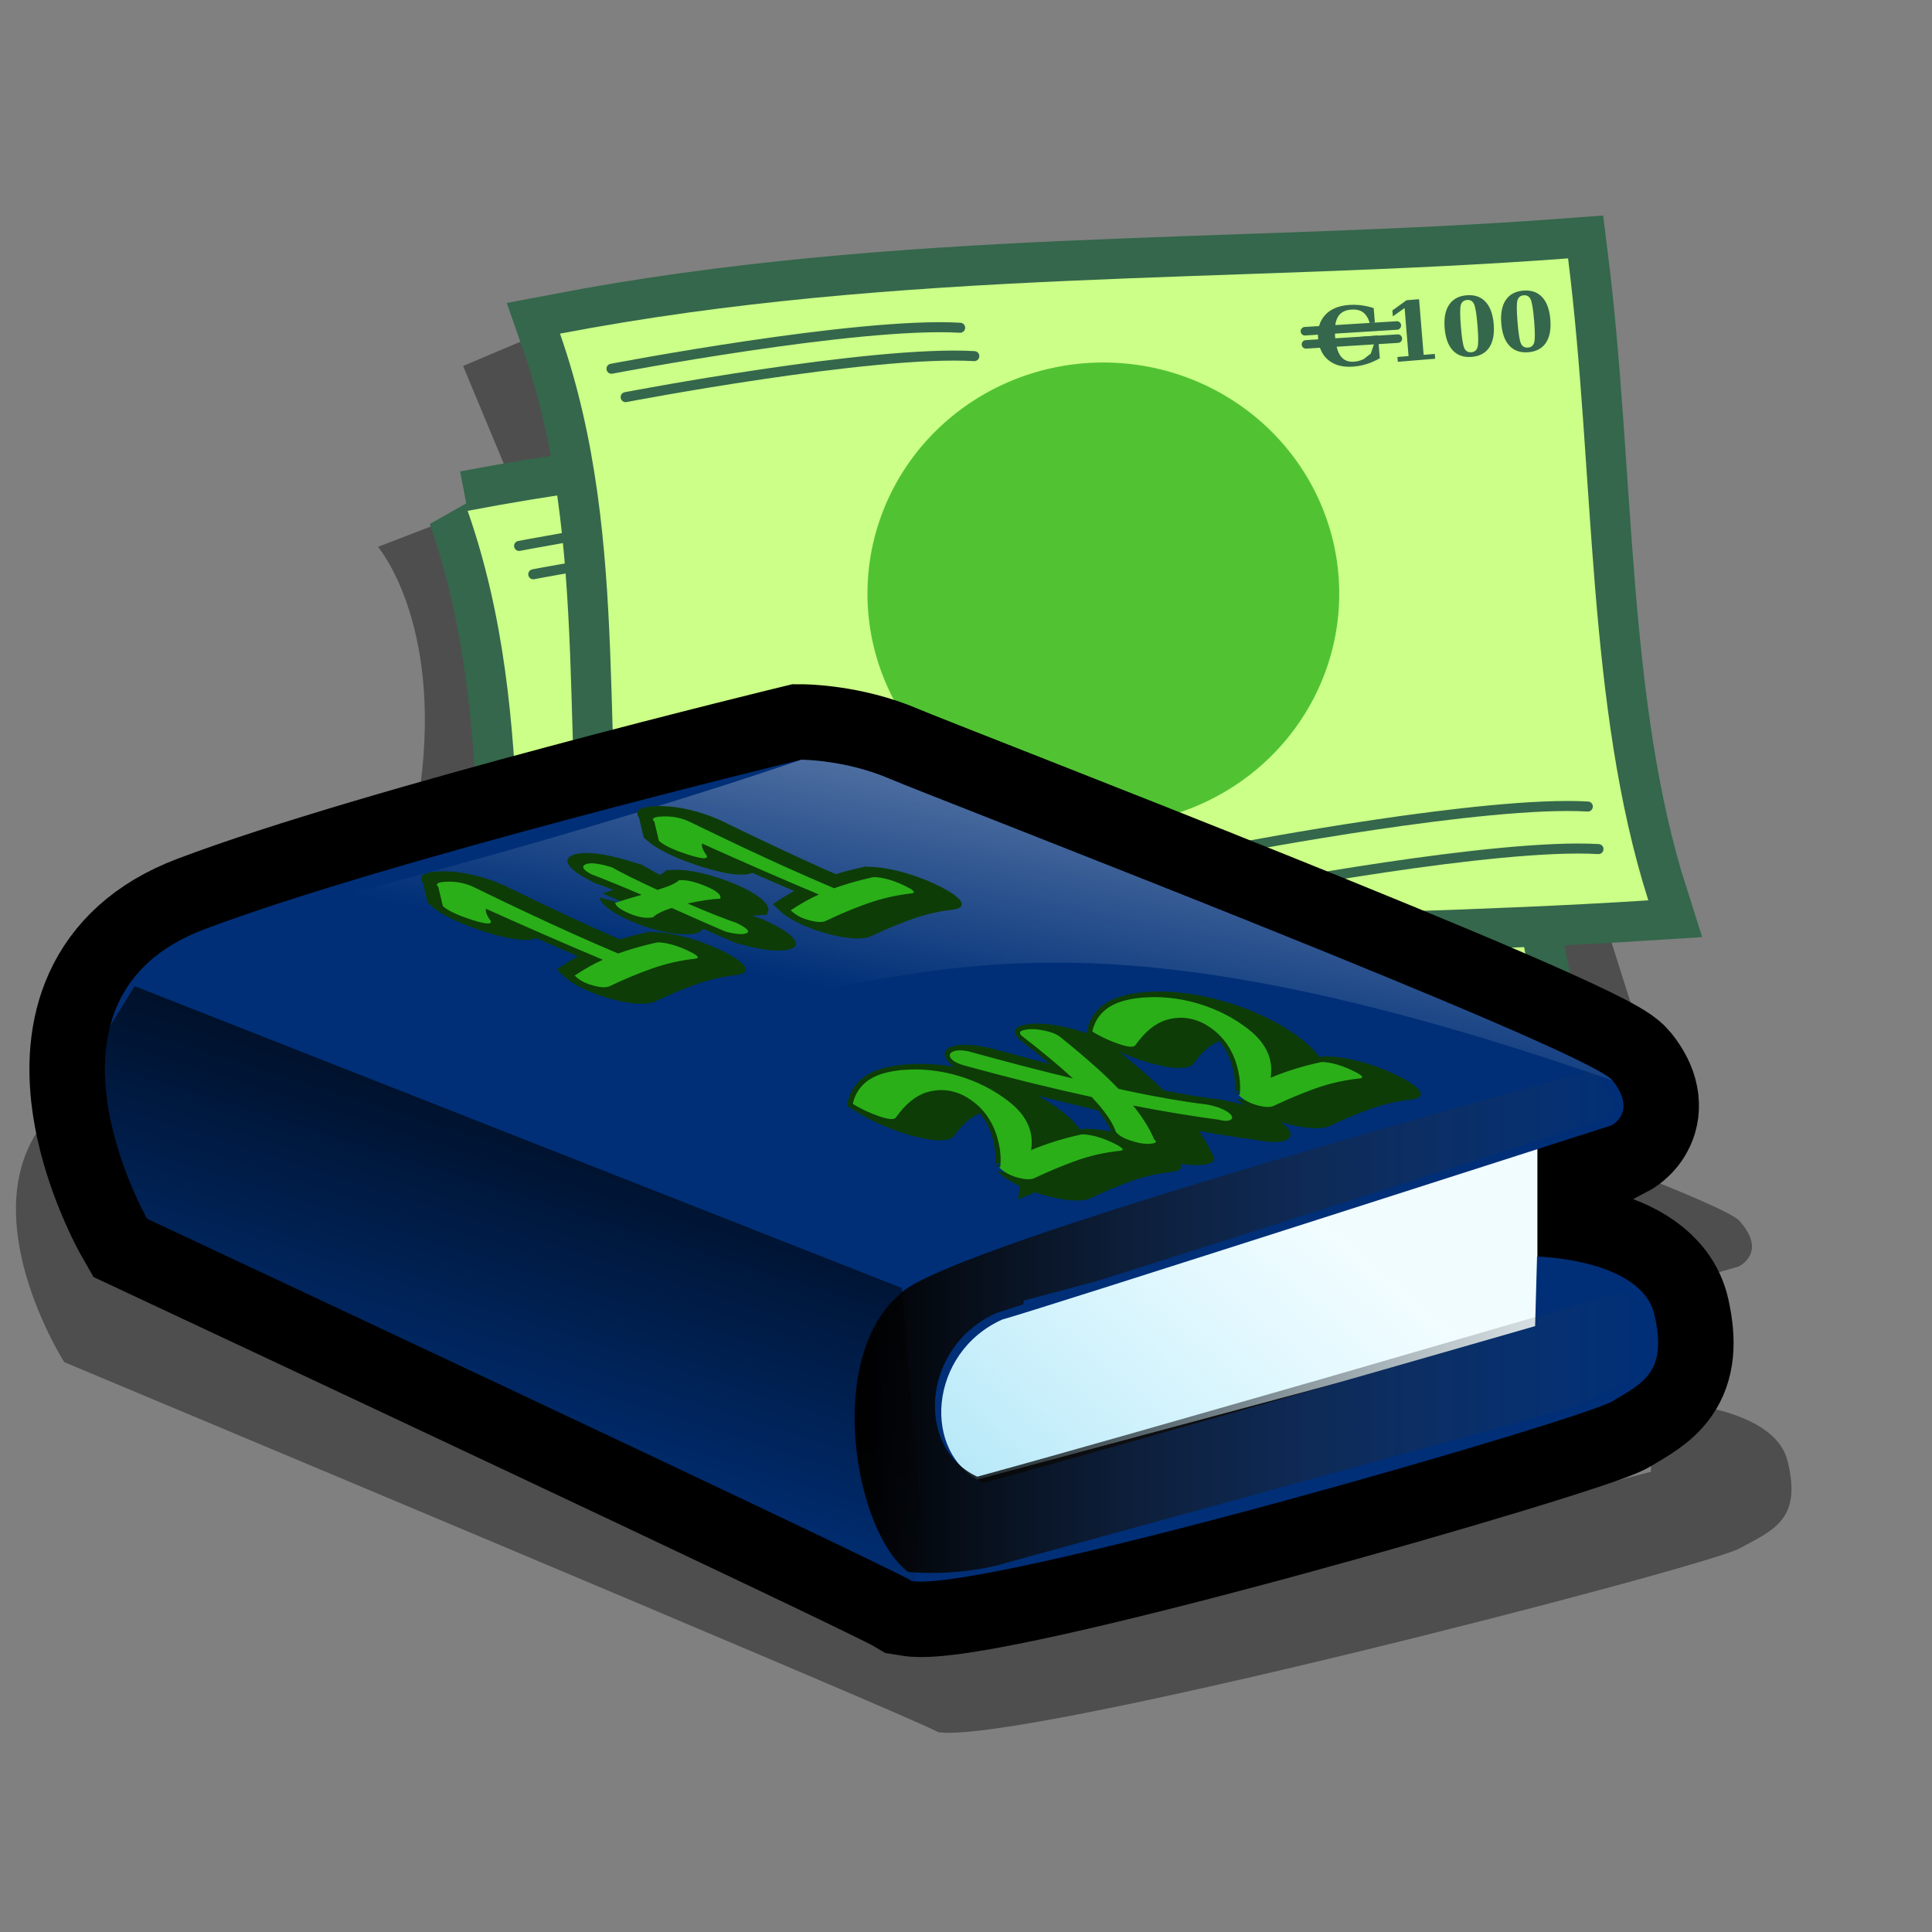 <?xml version="1.0" encoding="UTF-8" standalone="no"?>
<!-- Created with Inkscape (http://www.inkscape.org/) -->

<svg
   xmlns:dc="http://purl.org/dc/elements/1.1/"
   xmlns:cc="http://creativecommons.org/ns#"
   xmlns:rdf="http://www.w3.org/1999/02/22-rdf-syntax-ns#"
   xmlns:svg="http://www.w3.org/2000/svg"
   xmlns="http://www.w3.org/2000/svg"
   xmlns:xlink="http://www.w3.org/1999/xlink"
   xmlns:sodipodi="http://sodipodi.sourceforge.net/DTD/sodipodi-0.dtd"
   xmlns:inkscape="http://www.inkscape.org/namespaces/inkscape"
   width="72pt"
   height="72pt"
   id="svg2448"
   sodipodi:version="0.32"
   inkscape:version="0.48.3.1 r9886"
   sodipodi:docname="tesoreria.svg"
   version="1.1"
   inkscape:export-filename="/home/bogado/Geotexan/src/ginn/imagenes/tesoreria.png"
   inkscape:export-xdpi="51.337925"
   inkscape:export-ydpi="51.337925">
  <rect width="100%" height="100%" fill="#808080" stroke="none"/>
  <defs
     id="defs3">
    <linearGradient
       id="linearGradient2718">
      <stop
         offset="0"
         style="stop-color:#ffffff;stop-opacity:1;"
         id="stop2720" />
      <stop
         offset="1"
         style="stop-color:#b6ecff;stop-opacity:1;"
         id="stop2719" />
    </linearGradient>
    <linearGradient
       inkscape:collect="always"
       id="linearGradient2617">
      <stop
         style="stop-color:#000000;stop-opacity:1;"
         offset="0"
         id="stop2618" />
      <stop
         style="stop-color:#000000;stop-opacity:0;"
         offset="1"
         id="stop2619" />
    </linearGradient>
    <linearGradient
       id="linearGradient2612">
      <stop
         offset="0"
         style="stop-color:#fdfdfd;stop-opacity:0.454;"
         id="stop2613" />
      <stop
         offset="1"
         style="stop-color:#ffffff;stop-opacity:0;"
         id="stop2614" />
    </linearGradient>
    <linearGradient
       id="linearGradient2604">
      <stop
         offset="0"
         style="stop-color:#a9e2f5;stop-opacity:1;"
         id="stop2605" />
      <stop
         offset="1"
         style="stop-color:#bdf2ff;stop-opacity:0.208;"
         id="stop2606" />
    </linearGradient>
    <linearGradient
       id="linearGradient2601">
      <stop
         style="stop-color:#000000;stop-opacity:1;"
         offset="0"
         id="stop2602" />
      <stop
         style="stop-color:#383e49;stop-opacity:0;"
         offset="1"
         id="stop2603" />
    </linearGradient>
    <linearGradient
       id="linearGradient2597">
      <stop
         style="stop-color:#000000;stop-opacity:1;"
         offset="0"
         id="stop2598" />
      <stop
         style="stop-color:#383e49;stop-opacity:0;"
         offset="1"
         id="stop2599" />
    </linearGradient>
    <linearGradient
       id="linearGradient2594">
      <stop
         offset="0"
         style="stop-color:#000000;stop-opacity:1;"
         id="stop2596" />
      <stop
         offset="1"
         style="stop-color:#bdf2ff;stop-opacity:0.384;"
         id="stop2595" />
    </linearGradient>
    <defs
       id="defs2461">
      <sodipodi:namedview
         id="namedview909" />
      <defs
         id="defs550">
        <linearGradient
           x1="0"
           y1="0"
           x2="1"
           y2="0"
           id="linearGradient632"
           gradientUnits="objectBoundingBox"
           spreadMethod="pad">
          <stop
             style="stop-color:#ffb700;stop-opacity:1;"
             offset="0"
             id="stop633" />
          <stop
             style="stop-color:#ffd58f;stop-opacity:0;"
             offset="1"
             id="stop634" />
        </linearGradient>
        <linearGradient
           x1="0"
           y1="0"
           x2="1"
           y2="0"
           id="linearGradient556"
           gradientUnits="objectBoundingBox"
           spreadMethod="pad"
           xlink:href="#linearGradient2594" />
        <linearGradient
           id="linearGradient559"
           xlink:href="#linearGradient632"
           x1="60.645"
           y1="19.296"
           x2="35.371"
           y2="69.143"
           gradientUnits="userSpaceOnUse"
           spreadMethod="pad" />
        <linearGradient
           xlink:href="#linearGradient632"
           id="linearGradient631"
           x1="85.638"
           y1="17.444"
           x2="73.916"
           y2="54.628"
           gradientUnits="userSpaceOnUse"
           spreadMethod="pad"
           gradientTransform="scale(0.741,1.35)" />
      </defs>
    </defs>
    <sodipodi:namedview
       id="namedview2472"
       pagecolor="#ffffff"
       bordercolor="#666666"
       borderopacity="1.0"
       inkscape:pageopacity="0.0"
       inkscape:pageshadow="2"
       inkscape:zoom="2.4559706"
       inkscape:cx="113.94414"
       inkscape:cy="73.007956"
       inkscape:window-width="812"
       inkscape:window-height="560"
       inkscape:window-x="103"
       inkscape:window-y="56" />
    <linearGradient
       inkscape:collect="always"
       xlink:href="#linearGradient2604"
       id="linearGradient2593"
       gradientTransform="matrix(1.354,0,0,0.739,3.25,2.125)"
       x1="28.244"
       y1="96.644"
       x2="48.778"
       y2="83.489"
       gradientUnits="userSpaceOnUse" />
    <linearGradient
       inkscape:collect="always"
       xlink:href="#linearGradient2601"
       id="linearGradient2600"
       gradientTransform="matrix(1.256,0,0,0.796,2.938,1.812)"
       x1="31.482"
       y1="80.161"
       x2="62.874"
       y2="80.161"
       gradientUnits="userSpaceOnUse" />
    <linearGradient
       inkscape:collect="always"
       xlink:href="#linearGradient2612"
       id="linearGradient2611"
       gradientTransform="matrix(1.375,0,0,0.727,3.25,2.125)"
       x1="56.876"
       y1="52.044"
       x2="49.251"
       y2="72.659"
       gradientUnits="userSpaceOnUse" />
    <linearGradient
       inkscape:collect="always"
       xlink:href="#linearGradient2617"
       id="linearGradient2620"
       gradientTransform="matrix(1.177,0,0,0.85,3.25,2.125)"
       x1="37.094"
       y1="57.932"
       x2="24.469"
       y2="86.898"
       gradientUnits="userSpaceOnUse"
       spreadMethod="reflect" />
    <linearGradient
       inkscape:collect="always"
       xlink:href="#linearGradient2232"
       id="linearGradient2672"
       gradientUnits="userSpaceOnUse"
       gradientTransform="matrix(1.266,0,0,1.076,-2.312,-3.242)"
       x1="3.216"
       y1="4.161"
       x2="18.154"
       y2="16.156" />
    <linearGradient
       inkscape:collect="always"
       xlink:href="#linearGradient2240"
       id="linearGradient2673"
       gradientUnits="userSpaceOnUse"
       gradientTransform="matrix(0.395,-0.447,1.835,1.36,-1.218,-2.148)"
       x1="-5.983"
       y1="2.517"
       x2="-5.718"
       y2="8.035" />
    <linearGradient
       inkscape:collect="always"
       xlink:href="#linearGradient2240"
       id="linearGradient2674"
       gradientUnits="userSpaceOnUse"
       gradientTransform="matrix(-0.208,-0.402,2.546,-1.611,-1.218,-2.148)"
       x1="-41.563"
       y1="-3.6"
       x2="-42.266"
       y2="1.79" />
    <linearGradient
       inkscape:collect="always"
       xlink:href="#linearGradient2240"
       id="linearGradient2675"
       gradientUnits="userSpaceOnUse"
       gradientTransform="matrix(0.434,0,0,3.142,-1.218,-2.148)"
       x1="23.553"
       y1="1.531"
       x2="43.742"
       y2="5.812" />
    <linearGradient
       inkscape:collect="always"
       xlink:href="#linearGradient2240"
       id="linearGradient2676"
       gradientUnits="userSpaceOnUse"
       gradientTransform="matrix(2.986,0,0,0.456,-1.218,-2.148)"
       x1="0.779"
       y1="28.689"
       x2="8.837"
       y2="28.689" />
    <linearGradient
       inkscape:collect="always"
       xlink:href="#linearGradient2266"
       id="linearGradient2677"
       gradientUnits="userSpaceOnUse"
       gradientTransform="matrix(1.865,0,0,0.849,-11.021,-9.741)"
       x1="12.265"
       y1="38.241"
       x2="26.135"
       y2="38.241" />
    <linearGradient
       inkscape:collect="always"
       xlink:href="#linearGradient2269"
       id="linearGradient2678"
       gradientUnits="userSpaceOnUse"
       gradientTransform="matrix(1.832,0,0,0.865,-11.021,-9.741)"
       x1="17.768"
       y1="49.008"
       x2="26.615"
       y2="49.118" />
    <defs
       id="defs2626">
      <linearGradient
         id="linearGradient2269"
         x1="0"
         y1="0.5"
         x2="1"
         y2="0.5"
         gradientUnits="objectBoundingBox"
         spreadMethod="pad"
         xlink:href="#linearGradient2718" />
      <linearGradient
         id="linearGradient2266">
        <stop
           style="stop-color:#f37160;stop-opacity:1;"
           offset="0"
           id="stop2267" />
        <stop
           style="stop-color:#ff0000;stop-opacity:1;"
           offset="1"
           id="stop2268" />
      </linearGradient>
      <linearGradient
         id="linearGradient2240">
        <stop
           style="stop-color:#f39d60;stop-opacity:1;"
           offset="0"
           id="stop2241" />
        <stop
           style="stop-color:#ff0000;stop-opacity:1;"
           offset="1"
           id="stop2242" />
      </linearGradient>
      <linearGradient
         id="linearGradient2232">
        <stop
           style="stop-color:#8db3ff;stop-opacity:1;"
           offset="0"
           id="stop2233" />
        <stop
           style="stop-color:#0d5eff;stop-opacity:1;"
           offset="1"
           id="stop2234" />
      </linearGradient>
    </defs>
    <sodipodi:namedview
       id="namedview2646"
       pagecolor="#ffffff"
       bordercolor="#235866"
       borderopacity="1"
       inkscape:pageopacity="1.0"
       inkscape:pageshadow="0"
       inkscape:zoom="1.00000000"
       inkscape:cx="76.938629"
       inkscape:cy="82.756348"
       inkscape:current-layer="svg1520"
       inkscape:window-width="1117"
       inkscape:window-height="798"
       inkscape:window-x="0"
       inkscape:window-y="25" />
    <linearGradient
       inkscape:collect="always"
       xlink:href="#linearGradient2718"
       id="linearGradient2721"
       gradientUnits="userSpaceOnUse"
       gradientTransform="matrix(1.832,0,0,0.865,61.015,-32.28)"
       x1="17.768"
       y1="49.008"
       x2="26.615"
       y2="49.118" />
    <linearGradient
       inkscape:collect="always"
       xlink:href="#linearGradient2266"
       id="linearGradient2722"
       gradientUnits="userSpaceOnUse"
       gradientTransform="matrix(1.865,0,0,0.849,61.015,-32.28)"
       x1="12.265"
       y1="38.241"
       x2="26.135"
       y2="38.241" />
    <linearGradient
       inkscape:collect="always"
       xlink:href="#linearGradient2232"
       id="linearGradient2738"
       gradientUnits="userSpaceOnUse"
       gradientTransform="matrix(1.266,0,0,1.076,-2.312,-3.242)"
       x1="3.216"
       y1="4.161"
       x2="18.154"
       y2="16.156" />
    <linearGradient
       inkscape:collect="always"
       xlink:href="#linearGradient2240"
       id="linearGradient2739"
       gradientUnits="userSpaceOnUse"
       gradientTransform="matrix(0.395,-0.447,1.835,1.36,-1.218,-2.148)"
       x1="-5.983"
       y1="2.517"
       x2="-5.718"
       y2="8.035" />
    <linearGradient
       inkscape:collect="always"
       xlink:href="#linearGradient2240"
       id="linearGradient2740"
       gradientUnits="userSpaceOnUse"
       gradientTransform="matrix(-0.208,-0.402,2.546,-1.611,-1.218,-2.148)"
       x1="-41.563"
       y1="-3.6"
       x2="-42.266"
       y2="1.79" />
    <linearGradient
       inkscape:collect="always"
       xlink:href="#linearGradient2240"
       id="linearGradient2741"
       gradientUnits="userSpaceOnUse"
       gradientTransform="matrix(0.434,0,0,3.142,-1.218,-2.148)"
       x1="23.553"
       y1="1.531"
       x2="43.742"
       y2="5.812" />
    <linearGradient
       inkscape:collect="always"
       xlink:href="#linearGradient2240"
       id="linearGradient2742"
       gradientUnits="userSpaceOnUse"
       gradientTransform="matrix(2.986,0,0,0.456,-1.218,-2.148)"
       x1="0.779"
       y1="28.689"
       x2="8.837"
       y2="28.689" />
    <radialGradient
       r="3.43"
       fy="60.759"
       fx="9.371"
       cy="60.759"
       cx="9.371"
       spreadMethod="pad"
       gradientTransform="matrix(1.075,0,0,0.93,-2.970606e-7,-1.274941e-6)"
       gradientUnits="userSpaceOnUse"
       id="radialGradient1282"
       xlink:href="#linearGradient619"
       inkscape:collect="always" />
    <linearGradient
       id="linearGradient554">
      <stop
         id="stop555"
         offset="0"
         style="stop-color:#666565;stop-opacity:1;" />
      <stop
         id="stop556"
         offset="1"
         style="stop-color:#ffffff;stop-opacity:1;" />
    </linearGradient>
    <linearGradient
       gradientTransform="scale(1.122,0.891)"
       spreadMethod="pad"
       gradientUnits="userSpaceOnUse"
       y2="72.29"
       x2="8.336"
       y1="79.96"
       x1="12.924"
       id="linearGradient557"
       xlink:href="#linearGradient554" />
    <linearGradient
       gradientTransform="scale(1.122,0.891)"
       spreadMethod="pad"
       gradientUnits="userSpaceOnUse"
       y2="78.429"
       x2="12.995"
       y1="68.656"
       x1="7.798"
       id="linearGradient559-4"
       xlink:href="#linearGradient554" />
    <linearGradient
       id="linearGradient563"
       xlink:href="#linearGradient554" />
    <radialGradient
       gradientTransform="scale(1.075,0.93)"
       spreadMethod="pad"
       gradientUnits="userSpaceOnUse"
       xlink:href="#linearGradient619"
       id="radialGradient627"
       r="5.563"
       fy="55.133"
       fx="28.737"
       cy="55.133"
       cx="28.737" />
    <linearGradient
       spreadMethod="pad"
       gradientUnits="objectBoundingBox"
       xlink:href="#linearGradient619"
       id="linearGradient626"
       y2="0"
       x2="1"
       y1="0"
       x1="0" />
    <radialGradient
       spreadMethod="pad"
       gradientTransform="matrix(1.075,0,0,0.93,-2.970606e-7,-1.274941e-6)"
       gradientUnits="userSpaceOnUse"
       xlink:href="#linearGradient619"
       id="radialGradient622"
       r="3.43"
       fy="60.759"
       fx="9.371"
       cy="60.759"
       cx="9.371" />
    <linearGradient
       spreadMethod="pad"
       gradientUnits="objectBoundingBox"
       id="linearGradient619"
       y2="0"
       x2="1"
       y1="0"
       x1="0">
      <stop
         id="stop620"
         offset="0"
         style="stop-color:#ffffff;stop-opacity:1;" />
      <stop
         id="stop621"
         offset="1"
         style="stop-color:#ffffff;stop-opacity:0;" />
    </linearGradient>
    <linearGradient
       y2="54.628"
       x2="73.916"
       y1="17.444"
       x1="85.638"
       spreadMethod="pad"
       gradientTransform="scale(0.741,1.35)"
       gradientUnits="userSpaceOnUse"
       id="linearGradient2189"
       xlink:href="#linearGradient632-0"
       inkscape:collect="always" />
    <linearGradient
       y2="8.343"
       x2="64.043"
       y1="8.343"
       x1="60.107"
       gradientTransform="scale(0.551,1.814)"
       gradientUnits="userSpaceOnUse"
       id="linearGradient2188"
       xlink:href="#linearGradient589"
       inkscape:collect="always" />
    <linearGradient
       y2="73.182"
       x2="11.705"
       y1="73.182"
       x1="6.605"
       gradientTransform="scale(1.869,0.535)"
       gradientUnits="userSpaceOnUse"
       id="linearGradient2187"
       xlink:href="#linearGradient589"
       inkscape:collect="always" />
    <linearGradient
       y2="14.759"
       x2="70.184"
       y1="8.874"
       x1="64.919"
       spreadMethod="pad"
       gradientTransform="scale(0.846,1.182)"
       gradientUnits="userSpaceOnUse"
       id="linearGradient2186"
       xlink:href="#linearGradient589"
       inkscape:collect="always" />
    <linearGradient
       y2="48.255"
       x2="50.072"
       y1="25.589"
       x1="38.487"
       spreadMethod="pad"
       gradientTransform="scale(0.609,1.643)"
       gradientUnits="userSpaceOnUse"
       id="linearGradient2185"
       xlink:href="#linearGradient589"
       inkscape:collect="always" />
    <linearGradient
       y2="54.628"
       x2="73.916"
       y1="17.444"
       x1="85.638"
       spreadMethod="pad"
       gradientTransform="scale(0.741,1.35)"
       gradientUnits="userSpaceOnUse"
       id="linearGradient2121"
       xlink:href="#linearGradient632-0"
       inkscape:collect="always" />
    <linearGradient
       y2="8.343"
       x2="64.043"
       y1="8.343"
       x1="60.107"
       gradientTransform="scale(0.551,1.814)"
       gradientUnits="userSpaceOnUse"
       id="linearGradient2120"
       xlink:href="#linearGradient589"
       inkscape:collect="always" />
    <linearGradient
       y2="73.182"
       x2="11.705"
       y1="73.182"
       x1="6.605"
       gradientTransform="scale(1.869,0.535)"
       gradientUnits="userSpaceOnUse"
       id="linearGradient2119"
       xlink:href="#linearGradient589"
       inkscape:collect="always" />
    <linearGradient
       y2="14.759"
       x2="70.184"
       y1="8.874"
       x1="64.919"
       spreadMethod="pad"
       gradientTransform="scale(0.846,1.182)"
       gradientUnits="userSpaceOnUse"
       id="linearGradient2118"
       xlink:href="#linearGradient589"
       inkscape:collect="always" />
    <linearGradient
       y2="48.255"
       x2="50.072"
       y1="25.589"
       x1="38.487"
       spreadMethod="pad"
       gradientTransform="scale(0.609,1.643)"
       gradientUnits="userSpaceOnUse"
       id="linearGradient2117"
       xlink:href="#linearGradient589"
       inkscape:collect="always" />
    <sodipodi:namedview
       inkscape:window-y="56"
       inkscape:window-x="103"
       inkscape:window-height="560"
       inkscape:window-width="812"
       inkscape:cy="73.007956"
       inkscape:cx="113.94414"
       inkscape:zoom="2.4559706"
       inkscape:pageshadow="2"
       inkscape:pageopacity="0.0"
       borderopacity="1.0"
       bordercolor="#666666"
       pagecolor="#ffffff"
       id="namedview1075" />
    <defs
       id="defs1064">
      <sodipodi:namedview
         id="namedview909-5" />
      <defs
         id="defs550-2">
        <linearGradient
           spreadMethod="pad"
           gradientUnits="objectBoundingBox"
           id="linearGradient632-0"
           y2="0"
           x2="1"
           y1="0"
           x1="0">
          <stop
             id="stop633-2"
             offset="0"
             style="stop-color:#ffb700;stop-opacity:1;" />
          <stop
             id="stop634-6"
             offset="1"
             style="stop-color:#ffd58f;stop-opacity:0;" />
        </linearGradient>
        <linearGradient
           spreadMethod="pad"
           gradientUnits="objectBoundingBox"
           id="linearGradient556-6"
           y2="0"
           x2="1"
           y1="0"
           x1="0">
          <stop
             id="stop557"
             offset="0"
             style="stop-color:#000000;stop-opacity:1;" />
          <stop
             id="stop558"
             offset="1"
             style="stop-color:#bdf2ff;stop-opacity:0.384;" />
        </linearGradient>
        <linearGradient
           spreadMethod="pad"
           gradientUnits="userSpaceOnUse"
           y2="69.143"
           x2="35.371"
           y1="19.296"
           x1="60.645"
           xlink:href="#linearGradient632-0"
           id="linearGradient559-1" />
        <linearGradient
           gradientTransform="scale(0.741,1.35)"
           spreadMethod="pad"
           gradientUnits="userSpaceOnUse"
           y2="54.628"
           x2="73.916"
           y1="17.444"
           x1="85.638"
           id="linearGradient631-0"
           xlink:href="#linearGradient632-0" />
      </defs>
    </defs>
  </defs>
  <sodipodi:namedview
     id="base"
     pagecolor="#ffffff"
     bordercolor="#666666"
     borderopacity="1.0"
     inkscape:pageopacity="0.0"
     inkscape:pageshadow="2"
     inkscape:zoom="5.6568542"
     inkscape:cx="66.978756"
     inkscape:cy="43.85003"
     inkscape:current-layer="svg2448"
     inkscape:window-width="1133"
     inkscape:window-height="737"
     inkscape:window-x="407"
     inkscape:window-y="222"
     showgrid="false"
     inkscape:window-maximized="0" />
  <path
     inkscape:connector-curvature="0"
     style="fill:#000000;fill-opacity:0.392;fill-rule:evenodd;stroke:none"
     d="m 27.592,16.247 -4.582,1.938 2.643,6.344 -6.872,2.643 c 0,0 3.172,3.701 2.115,11.807 -1.057,8.106 1.762,25.023 1.762,25.023 0,0 37.534,-4.758 41.764,-4.582 4.229,0.176 10.221,0.176 10.221,0.176 L 73.409,50.962 81.162,50.257 70.942,18.01 27.592,16.247 z"
     id="path2191" />
  <g
     id="g2054"
     transform="matrix(0.797,0,0,0.797,12.261,15.138)">
    <path
       inkscape:connector-curvature="0"
       style="fill:none;stroke:#34674b;stroke-width:5;stroke-linecap:butt;stroke-linejoin:miter;stroke-miterlimit:4;stroke-opacity:1"
       d="m 13.772,12.853 c 4.583,13.125 2.292,26.562 4.375,39.375 22.083,-3.542 42.292,-2.708 63.438,-4.062 -3.854,-12.083 -3.333,-26.667 -5,-40 -20.938,1.562 -41.562,0.625 -62.812,4.688 z"
       id="path1856"
       sodipodi:nodetypes="ccccc" />
    <path
       inkscape:connector-curvature="0"
       style="fill:#cbff87;fill-opacity:1;fill-rule:evenodd;stroke:none"
       d="m 13.772,12.853 c 4.583,13.125 2.292,26.562 4.375,39.375 22.083,-3.542 42.292,-2.708 63.438,-4.062 -3.854,-12.083 -3.333,-26.667 -5,-40 -20.938,1.562 -41.562,0.625 -62.812,4.688 z"
       id="path1062"
       sodipodi:nodetypes="ccccc" />
    <path
       sodipodi:type="arc"
       style="opacity:0.753;fill:#2aaf18;fill-opacity:1;fill-rule:nonzero;stroke:none"
       id="path1839"
       sodipodi:cx="44.525631"
       sodipodi:cy="38.071846"
       sodipodi:rx="16.46233"
       sodipodi:ry="16.130873"
       d="m 60.988,38.072 c 0,8.909 -7.37,16.131 -16.462,16.131 -9.092,0 -16.462,-7.222 -16.462,-16.131 0,-8.909 7.37,-16.131 16.462,-16.131 9.092,0 16.462,7.222 16.462,16.131 z"
       transform="matrix(0.893,0,0,0.893,7.875,-4.936)" />
    <g
       id="g1785"
       transform="matrix(0.373,0,0,0.373,30.97,11.312)">
      <defs
         id="defs1786">
        <linearGradient
           id="linearGradient589">
          <stop
             style="stop-color:#ffffff;stop-opacity:1;"
             offset="0"
             id="stop590" />
          <stop
             style="stop-color:#ffffff;stop-opacity:0;"
             offset="1"
             id="stop591" />
        </linearGradient>
        <linearGradient
           xlink:href="#linearGradient589"
           id="linearGradient592"
           x1="38.487"
           y1="25.589"
           x2="50.072"
           y2="48.255"
           gradientUnits="userSpaceOnUse"
           gradientTransform="scale(0.609,1.643)"
           spreadMethod="pad" />
        <linearGradient
           xlink:href="#linearGradient589"
           id="linearGradient594"
           x1="-0.129"
           y1="0.023"
           x2="0.71"
           y2="0.961"
           gradientUnits="objectBoundingBox"
           spreadMethod="pad" />
        <linearGradient
           xlink:href="#linearGradient589"
           id="linearGradient596" />
        <linearGradient
           xlink:href="#linearGradient589"
           id="linearGradient629" />
        <linearGradient
           xlink:href="#linearGradient589"
           id="linearGradient1794" />
      </defs>
      <sodipodi:namedview
         id="namedview1795" />
      <path
         inkscape:connector-curvature="0"
         style="font-size:12px;fill:#000000;fill-opacity:0.3;fill-rule:evenodd;stroke-width:1pt"
         d="M 54.988,81.457 C 47.957,81.816 36.418,82.851 28.797,65.613 26.367,59.429 25.059,48.496 33.184,37.871 c 4.375,-5.469 10.649,-9.82 19.867,-7.945 7.477,-0.219 16.375,10.691 11.687,18.348 -4.688,7.656 -13.094,9.375 -11.403,11.844 2.391,2.094 9.227,-0.109 12.426,3.977 1.719,3.281 -4.054,15.175 -10.773,17.363 z"
         id="path662"
         sodipodi:nodetypes="cccccccc"
         transform="matrix(1.259,0,0,1.259,-11.096,-14.042)" />
      <g
         id="g667"
         transform="matrix(0.972,0,0,0.972,0.968,1.256)">
        <path
           inkscape:connector-curvature="0"
           transform="matrix(-0.024,1.882,1.882,0.024,-42.672,-5.662)"
           style="font-size:12px;fill:#000000;fill-opacity:0.3;fill-rule:evenodd;stroke-width:1pt"
           d="m 28.594,29.141 c 0,2.889 -1.435,5.234 -3.203,5.234 -1.768,0 -3.203,-2.345 -3.203,-5.234 0,-2.889 1.435,-5.234 3.203,-5.234 1.768,0 3.203,2.345 3.203,5.234 z"
           id="path666" />
        <path
           inkscape:connector-curvature="0"
           transform="matrix(1.365,-0.896,0.896,1.365,-38.541,9.13)"
           style="font-size:12px;fill:#000000;fill-opacity:0.3;fill-rule:evenodd;stroke-width:1pt"
           d="m 28.594,29.141 c 0,2.889 -1.435,5.234 -3.203,5.234 -1.768,0 -3.203,-2.345 -3.203,-5.234 0,-2.889 1.435,-5.234 3.203,-5.234 1.768,0 3.203,2.345 3.203,5.234 z"
           id="path665" />
        <path
           inkscape:connector-curvature="0"
           transform="matrix(1.71,-0.084,0.084,1.71,-8.956,-30.891)"
           style="font-size:12px;fill:#000000;fill-opacity:0.3;fill-rule:evenodd;stroke-width:1pt"
           d="m 28.594,29.141 c 0,2.889 -1.435,5.234 -3.203,5.234 -1.768,0 -3.203,-2.345 -3.203,-5.234 0,-2.889 1.435,-5.234 3.203,-5.234 1.768,0 3.203,2.345 3.203,5.234 z"
           id="path664" />
        <path
           inkscape:connector-curvature="0"
           transform="matrix(2.056,0.992,-0.992,2.056,34.692,-72.58)"
           style="font-size:12px;fill:#000000;fill-opacity:0.3;fill-rule:evenodd;stroke-width:1pt"
           d="m 28.594,29.141 c 0,2.889 -1.435,5.234 -3.203,5.234 -1.768,0 -3.203,-2.345 -3.203,-5.234 0,-2.889 1.435,-5.234 3.203,-5.234 1.768,0 3.203,2.345 3.203,5.234 z"
           id="path663" />
        <path
           sodipodi:type="arc"
           style="font-size:12px;fill-rule:evenodd;stroke-width:1pt"
           id="path559"
           d="m 46.846,44.48 c 0,4.027 -2.424,7.292 -5.414,7.292 -2.99,0 -5.414,-3.265 -5.414,-7.292 0,-4.027 2.424,-7.292 5.414,-7.292 2.99,0 5.414,3.265 5.414,7.292 z"
           sodipodi:cx="41.432053"
           sodipodi:cy="44.479984"
           sodipodi:rx="5.4137878"
           sodipodi:ry="7.2920418"
           transform="matrix(1.766,0,0,1.465,-34.914,-20.356)" />
        <path
           inkscape:connector-curvature="0"
           transform="matrix(1.365,-0.896,0.896,1.365,-41.041,8.193)"
           style="font-size:12px;fill-rule:evenodd;stroke-width:1pt"
           d="m 28.594,29.141 c 0,2.889 -1.435,5.234 -3.203,5.234 -1.768,0 -3.203,-2.345 -3.203,-5.234 0,-2.889 1.435,-5.234 3.203,-5.234 1.768,0 3.203,2.345 3.203,5.234 z"
           id="path583" />
        <path
           inkscape:connector-curvature="0"
           style="font-size:12px;fill-rule:evenodd;stroke-width:1pt"
           d="M 54.988,81.457 C 47.957,81.816 36.418,82.851 28.797,65.613 26.367,59.429 25.059,48.496 33.184,37.871 c 4.375,-5.469 10.649,-9.82 19.867,-7.945 7.477,-0.219 16.375,10.691 11.687,18.348 -4.688,7.656 -13.094,9.375 -11.403,11.844 2.391,2.094 9.227,-0.109 12.426,3.977 1.719,3.281 -4.054,15.175 -10.773,17.363 z"
           id="path570"
           sodipodi:nodetypes="cccccccc"
           transform="matrix(1.259,0,0,1.259,-15.158,-13.417)" />
        <path
           inkscape:connector-curvature="0"
           style="font-size:12px;fill:#487196;fill-rule:evenodd;stroke-width:1pt"
           d="m 54.844,80.156 c -7.031,0.938 -18.281,1.25 -25.469,-14.688 -1.875,-4.687 -3.594,-16.25 4.531,-26.875 4.375,-5.469 10.938,-9.531 20.156,-7.656 7.188,0.938 14.063,7.656 9.375,15.313 -4.688,7.656 -16.563,9.375 -13.281,15.312 2.969,6.719 11.25,0.469 13.438,4.844 1.719,3.281 -2.031,11.562 -8.75,13.75 z"
           id="path569"
           sodipodi:nodetypes="cccccccc"
           transform="matrix(1.165,0,0,1.165,-10.766,-8.169)" />
        <path
           inkscape:connector-curvature="0"
           style="font-size:12px;fill:url(#linearGradient2117);fill-rule:evenodd;stroke-width:1pt"
           d="M 42.5,76.562 C 42.5,76.719 30.469,63.125 32.5,55 c 2.031,-8.125 3.438,-12.969 3.438,-12.969 0,0 -7.344,6.719 -6.094,16.25 1.25,9.531 5.469,16.25 12.656,18.281 z"
           id="path588"
           transform="matrix(1.165,0,0,1.165,-10.766,-8.169)" />
        <path
           inkscape:connector-curvature="0"
           style="font-size:12px;fill-rule:evenodd;stroke-width:1pt"
           d="m 42.812,68.281 c 0,0 2.344,1.563 7.813,2.969 4.688,0.625 11.094,0.781 12.969,-0.781 1.875,-1.875 3.594,-5 3.594,-5 0,0 -2.969,7.031 -4.375,9.062 -1.406,2.031 -3.125,4.219 -5.781,5.156 -1.719,0.625 -4.844,1.406 -8.281,-1.094 C 45.938,76.25 43.75,74.844 42.812,68.281 z"
           id="path567"
           sodipodi:nodetypes="cccccccc"
           transform="matrix(1.165,0,0,1.165,-10.766,-8.169)" />
        <path
           sodipodi:type="arc"
           style="font-size:12px;fill-rule:evenodd;stroke-width:1pt"
           id="path560"
           d="m 46.846,44.48 c 0,4.027 -2.424,7.292 -5.414,7.292 -2.99,0 -5.414,-3.265 -5.414,-7.292 0,-4.027 2.424,-7.292 5.414,-7.292 2.99,0 5.414,3.265 5.414,7.292 z"
           sodipodi:cx="41.432053"
           sodipodi:cy="44.479984"
           sodipodi:rx="5.4137878"
           sodipodi:ry="7.2920418"
           transform="matrix(1.412,0,0,1.412,-22.032,-18.644)" />
        <path
           sodipodi:type="arc"
           style="font-size:12px;fill-rule:evenodd;stroke-width:1pt"
           id="path561"
           d="m 46.846,44.48 c 0,4.027 -2.424,7.292 -5.414,7.292 -2.99,0 -5.414,-3.265 -5.414,-7.292 0,-4.027 2.424,-7.292 5.414,-7.292 2.99,0 5.414,3.265 5.414,7.292 z"
           sodipodi:cx="41.432053"
           sodipodi:cy="44.479984"
           sodipodi:rx="5.4137878"
           sodipodi:ry="7.2920418"
           transform="matrix(1.602,0,0,1.602,-15.498,-29.677)" />
        <path
           sodipodi:type="arc"
           style="font-size:12px;fill:#ffffff;fill-rule:evenodd;stroke-width:1pt"
           id="path562"
           d="m 46.846,44.48 c 0,4.027 -2.424,7.292 -5.414,7.292 -2.99,0 -5.414,-3.265 -5.414,-7.292 0,-4.027 2.424,-7.292 5.414,-7.292 2.99,0 5.414,3.265 5.414,7.292 z"
           sodipodi:cx="41.432053"
           sodipodi:cy="44.479984"
           sodipodi:rx="5.4137878"
           sodipodi:ry="7.2920418"
           transform="matrix(1.322,0,0,1.322,-3.882,-17.207)" />
        <path
           sodipodi:type="arc"
           style="font-size:12px;fill:#ffffff;fill-rule:evenodd;stroke-width:1pt"
           id="path558"
           d="m 46.846,44.48 c 0,4.027 -2.424,7.292 -5.414,7.292 -2.99,0 -5.414,-3.265 -5.414,-7.292 0,-4.027 2.424,-7.292 5.414,-7.292 2.99,0 5.414,3.265 5.414,7.292 z"
           sodipodi:cx="41.432053"
           sodipodi:cy="44.479984"
           sodipodi:rx="5.4137878"
           sodipodi:ry="7.2920418"
           transform="matrix(1.165,0,0,1.165,-11.795,-7.655)" />
        <path
           inkscape:connector-curvature="0"
           style="font-size:12px;fill-rule:evenodd;stroke-width:1pt"
           d="m 44.636,46.358 c 0,1.769 -1.089,3.204 -2.431,3.204 -1.342,0 -2.431,-1.435 -2.431,-3.204 0,-1.769 1.089,-3.204 2.431,-3.204 1.342,0 2.431,1.435 2.431,3.204 z"
           id="path555"
           transform="matrix(1.165,0,0,1.165,-12.76,-9.392)" />
        <path
           inkscape:connector-curvature="0"
           style="font-size:12px;fill-rule:evenodd;stroke-width:1pt"
           d="m 56.348,44.48 c 0,2.074 -1.386,3.756 -3.094,3.756 -1.708,0 -3.094,-1.683 -3.094,-3.756 0,-2.074 1.386,-3.756 3.094,-3.756 1.708,0 3.094,1.683 3.094,3.756 z"
           id="path554"
           transform="matrix(1.165,0,0,1.165,-10.766,-8.169)" />
        <path
           sodipodi:type="arc"
           style="font-size:12px;fill:#ffffff;fill-rule:evenodd;stroke-width:1pt"
           id="path556"
           d="m 43.531,45.032 c 0,0.793 -0.544,1.436 -1.215,1.436 -0.671,0 -1.215,-0.643 -1.215,-1.436 0,-0.793 0.544,-1.436 1.215,-1.436 0.671,0 1.215,0.643 1.215,1.436 z"
           sodipodi:cx="42.315941"
           sodipodi:cy="45.03241"
           sodipodi:rx="1.215342"
           sodipodi:ry="1.4363101"
           transform="matrix(1.165,0,0,1.165,-12.76,-9.392)" />
        <path
           sodipodi:type="arc"
           style="font-size:12px;fill:#ffffff;fill-rule:evenodd;stroke-width:1pt"
           id="path557"
           d="m 54.801,43.596 c 0,0.854 -0.693,1.547 -1.547,1.547 -0.854,0 -1.547,-0.693 -1.547,-1.547 0,-0.854 0.693,-1.547 1.547,-1.547 0.854,0 1.547,0.693 1.547,1.547 z"
           sodipodi:cx="53.253998"
           sodipodi:cy="43.5961"
           sodipodi:rx="1.5467989"
           sodipodi:ry="1.5467989"
           transform="matrix(1.077,0,0,1.165,-6.476,-9.352)" />
        <path
           inkscape:connector-curvature="0"
           style="font-size:12px;fill:#ffffff;fill-rule:evenodd;stroke-width:1pt"
           d="m 47.188,71.094 -0.781,4.062 c 0,0 -2.344,-3.75 -2.344,-5 0.469,-0.937 0.781,0.938 3.125,0.938 z"
           id="path563"
           sodipodi:nodetypes="cccc"
           transform="matrix(1.165,0,0,1.165,-10.766,-8.169)" />
        <path
           inkscape:connector-curvature="0"
           style="font-size:12px;fill:#ffffff;fill-rule:evenodd;stroke-width:1pt"
           d="m 48.281,71.875 c 0,0 -0.469,4.062 -0.312,4.375 0.156,0.312 4.531,2.969 5.156,2.031 0.625,-0.938 0.938,-5.312 0.938,-5.312 0,0 -3.594,0.312 -5.781,-1.094 z"
           id="path564"
           sodipodi:nodetypes="ccccc"
           transform="matrix(1.165,0,0,1.165,-10.766,-8.169)" />
        <path
           inkscape:connector-curvature="0"
           style="font-size:12px;fill:#ffffff;fill-rule:evenodd;stroke-width:1pt"
           d="m 55.469,72.812 -0.625,5.625 c 0,0 1.719,0.469 3.281,-0.938 1.562,-1.406 1.719,-4.688 1.719,-4.688 l -4.375,0 z"
           id="path565"
           sodipodi:nodetypes="ccccc"
           transform="matrix(1.165,0,0,1.165,-10.766,-8.169)" />
        <path
           inkscape:connector-curvature="0"
           style="font-size:12px;fill:#ffffff;fill-rule:evenodd;stroke-width:1pt"
           d="m 60.781,72.188 c 0,0.156 -0.469,4.062 -0.469,4.062 0,0 3.125,-4.531 3.281,-4.531 0.156,0 -2.656,0.469 -2.812,0.469 z"
           id="path566"
           sodipodi:nodetypes="cccc"
           transform="matrix(1.165,0,0,1.165,-10.766,-8.169)" />
        <path
           inkscape:connector-curvature="0"
           style="font-size:12px;fill-rule:evenodd;stroke-width:1pt"
           d="m 40.156,71.719 c 0,-0.469 0.781,-2.5 2.969,-3.438 2.188,-0.938 3.75,-1.562 3.75,-1.562 0,0 -7.656,-1.406 -6.719,5 z"
           id="path568"
           transform="matrix(1.165,0,0,1.165,-10.766,-8.169)" />
        <path
           inkscape:connector-curvature="0"
           transform="matrix(0.974,-0.639,0.639,0.974,-23.629,13.074)"
           style="font-size:12px;fill:#476f93;fill-rule:evenodd;stroke-width:1pt"
           d="m 28.594,29.141 c 0,2.889 -1.435,5.234 -3.203,5.234 -1.768,0 -3.203,-2.345 -3.203,-5.234 0,-2.889 1.435,-5.234 3.203,-5.234 1.768,0 3.203,2.345 3.203,5.234 z"
           id="path582" />
        <path
           inkscape:connector-curvature="0"
           transform="matrix(1.71,-0.084,0.084,1.71,-10.519,-31.204)"
           style="font-size:12px;fill-rule:evenodd;stroke-width:1pt"
           d="m 28.594,29.141 c 0,2.889 -1.435,5.234 -3.203,5.234 -1.768,0 -3.203,-2.345 -3.203,-5.234 0,-2.889 1.435,-5.234 3.203,-5.234 1.768,0 3.203,2.345 3.203,5.234 z"
           id="path581" />
        <path
           inkscape:connector-curvature="0"
           transform="matrix(1.163,-0.057,0.057,1.163,4.157,-15.95)"
           style="font-size:12px;fill:#476f93;fill-rule:evenodd;stroke-width:1pt"
           d="m 28.594,29.141 c 0,2.889 -1.435,5.234 -3.203,5.234 -1.768,0 -3.203,-2.345 -3.203,-5.234 0,-2.889 1.435,-5.234 3.203,-5.234 1.768,0 3.203,2.345 3.203,5.234 z"
           id="path580" />
        <path
           inkscape:connector-curvature="0"
           transform="matrix(2.056,0.992,-0.992,2.056,33.129,-73.518)"
           style="font-size:12px;fill-rule:evenodd;stroke-width:1pt"
           d="m 28.594,29.141 c 0,2.889 -1.435,5.234 -3.203,5.234 -1.768,0 -3.203,-2.345 -3.203,-5.234 0,-2.889 1.435,-5.234 3.203,-5.234 1.768,0 3.203,2.345 3.203,5.234 z"
           id="path579" />
        <path
           inkscape:connector-curvature="0"
           transform="matrix(1.55,0.747,-0.747,1.55,38.87,-52.562)"
           style="font-size:12px;fill:#476f93;fill-rule:evenodd;stroke-width:1pt"
           d="m 28.594,29.141 c 0,2.889 -1.435,5.234 -3.203,5.234 -1.768,0 -3.203,-2.345 -3.203,-5.234 0,-2.889 1.435,-5.234 3.203,-5.234 1.768,0 3.203,2.345 3.203,5.234 z"
           id="path578" />
        <path
           inkscape:connector-curvature="0"
           style="font-size:12px;fill-rule:evenodd;stroke-width:1pt"
           d="m 58.906,24.219 c 0,0 -2.812,-4.219 -1.094,-6.562 1.719,-2.344 3.906,-1.719 3.906,-1.719 -3.594,2.031 -3.75,2.969 -2.031,5.156 0.469,2.812 -0.781,3.437 -0.781,3.125 z"
           id="path584"
           sodipodi:nodetypes="ccccc"
           transform="matrix(1.165,0,0,1.165,-12.641,-7.544)" />
        <path
           inkscape:connector-curvature="0"
           transform="matrix(-0.024,1.882,1.882,0.024,-43.297,-8.475)"
           style="font-size:12px;fill-rule:evenodd;stroke-width:1pt"
           d="m 28.594,29.141 c 0,2.889 -1.435,5.234 -3.203,5.234 -1.768,0 -3.203,-2.345 -3.203,-5.234 0,-2.889 1.435,-5.234 3.203,-5.234 1.768,0 3.203,2.345 3.203,5.234 z"
           id="path585" />
        <path
           inkscape:connector-curvature="0"
           transform="matrix(-0.018,1.389,1.389,0.018,-29.108,4.217)"
           style="font-size:12px;fill:#476f93;fill-rule:evenodd;stroke-width:1pt"
           d="m 28.594,29.141 c 0,2.889 -1.435,5.234 -3.203,5.234 -1.768,0 -3.203,-2.345 -3.203,-5.234 0,-2.889 1.435,-5.234 3.203,-5.234 1.768,0 3.203,2.345 3.203,5.234 z"
           id="path586" />
        <path
           inkscape:connector-curvature="0"
           style="font-size:12px;fill-rule:evenodd;stroke-width:1pt"
           d="m 58.906,24.219 c 0,0 -2.812,-4.219 -1.094,-6.562 1.719,-2.344 3.906,-1.719 3.906,-1.719 -3.594,2.031 -3.75,2.969 -2.031,5.156 0.469,2.812 -0.781,3.437 -0.781,3.125 z"
           id="path587"
           sodipodi:nodetypes="ccccc"
           transform="matrix(-0.42,0.842,0.842,0.42,21.985,-16.798)" />
        <path
           inkscape:connector-curvature="0"
           style="font-size:12px;fill:url(#linearGradient2118);fill-rule:evenodd;stroke-width:1pt"
           d="m 60.938,10.312 c 0,0 -5.312,2.344 -5.312,6.25 0,3.906 1.094,-2.969 5.312,-6.25 z"
           id="path593"
           transform="matrix(1.165,0,0,1.165,-12.641,-7.544)" />
        <path
           inkscape:connector-curvature="0"
           style="font-size:12px;fill:url(#linearGradient2119);fill-rule:evenodd;stroke-width:1pt"
           d="m 21.875,40.312 c 0,0 -7.5,-2.344 -9.062,-0.156 -1.562,2.188 0.625,-6.406 9.062,0.156 z"
           id="path595"
           transform="matrix(1.165,0,0,1.165,-9.203,-7.857)" />
        <path
           inkscape:connector-curvature="0"
           style="fill:url(#linearGradient2120);fill-opacity:1;fill-rule:evenodd;stroke:none"
           d="m 35.312,11.562 c 0,0 -3.125,2.812 -1.875,6.25 1.25,3.438 0,-4.062 1.875,-6.25 z"
           id="path628"
           transform="translate(-0.312,0)" />
        <path
           inkscape:connector-curvature="0"
           style="fill:url(#linearGradient2121);fill-opacity:1;fill-rule:evenodd;stroke:none"
           d="m 17.188,20.937 c 0,0 -1.25,3.75 1.562,6.25 2.812,2.5 -0.938,-3.125 -1.562,-6.25 z"
           id="path630"
           transform="translate(-0.312,0)" />
      </g>
    </g>
    <g
       id="g1849"
       transform="matrix(0.792,0,0,0.792,6.093,3.847)">
      <path
         inkscape:connector-curvature="0"
         transform="matrix(0.987,-0.158,0.158,0.987,-9.324,8.018)"
         style="font-size:6px;font-style:normal;font-variant:normal;font-weight:bold;font-stretch:normal;writing-mode:lr-tb;text-anchor:start;fill:#34674b;fill-opacity:1;stroke:none;font-family:Bitstream Vera Serif"
         d="m 24.015,50.54 c -0.088,-0.387 -0.234,-0.666 -0.439,-0.838 -0.205,-0.174 -0.494,-0.261 -0.867,-0.261 -0.453,4e-6 -0.786,0.154 -0.999,0.463 -0.211,0.307 -0.316,0.791 -0.316,1.453 -1e-6,0.656 0.102,1.14 0.305,1.45 0.203,0.309 0.52,0.463 0.949,0.463 0.164,0 0.316,-0.019 0.457,-0.056 0.141,-0.037 0.269,-0.093 0.384,-0.167 l 0,-1.201 -0.527,0 0,-0.352 1.576,0 0,1.679 c -0.328,0.152 -0.656,0.266 -0.984,0.34 -0.326,0.074 -0.66,0.111 -1.002,0.111 -0.75,0 -1.34,-0.202 -1.77,-0.606 -0.428,-0.404 -0.642,-0.958 -0.642,-1.661 0,-0.705 0.214,-1.26 0.642,-1.664 0.43,-0.404 1.02,-0.606 1.77,-0.606 0.312,5e-6 0.62,0.031 0.923,0.094 0.303,0.063 0.607,0.157 0.914,0.284 l 0,1.075 -0.372,0 m 1.816,3 0,-0.354 0.82,0 0,-3.539 -0.911,0.539 0,-0.437 1.099,-0.662 0.923,0 0,4.099 0.823,0 0,0.354 -2.754,0 m 5.438,-0.258 c 0.234,0 0.395,-0.106 0.48,-0.319 0.088,-0.213 0.132,-0.748 0.132,-1.605 -2e-6,-0.852 -0.044,-1.386 -0.132,-1.603 -0.086,-0.217 -0.246,-0.325 -0.48,-0.325 -0.234,4e-6 -0.396,0.106 -0.483,0.319 -0.086,0.213 -0.129,0.749 -0.129,1.608 -2e-6,0.857 0.043,1.393 0.129,1.605 0.088,0.213 0.249,0.319 0.483,0.319 m 0,0.343 c -0.584,0 -1.031,-0.194 -1.342,-0.583 -0.311,-0.391 -0.466,-0.952 -0.466,-1.685 0,-0.732 0.155,-1.294 0.466,-1.685 0.311,-0.391 0.758,-0.586 1.342,-0.586 0.582,5e-6 1.028,0.195 1.339,0.586 0.311,0.391 0.466,0.952 0.466,1.685 -4e-6,0.732 -0.155,1.294 -0.466,1.685 -0.311,0.389 -0.757,0.583 -1.339,0.583 m 4.172,-0.343 c 0.234,0 0.395,-0.106 0.48,-0.319 0.088,-0.213 0.132,-0.748 0.132,-1.605 -2e-6,-0.852 -0.044,-1.386 -0.132,-1.603 -0.086,-0.217 -0.246,-0.325 -0.48,-0.325 -0.234,4e-6 -0.396,0.106 -0.483,0.319 -0.086,0.213 -0.129,0.749 -0.129,1.608 -2e-6,0.857 0.043,1.393 0.129,1.605 0.088,0.213 0.249,0.319 0.483,0.319 m 0,0.343 c -0.584,0 -1.031,-0.194 -1.342,-0.583 -0.311,-0.391 -0.466,-0.952 -0.466,-1.685 0,-0.732 0.155,-1.294 0.466,-1.685 0.311,-0.391 0.758,-0.586 1.342,-0.586 0.582,5e-6 1.028,0.195 1.339,0.586 0.311,0.391 0.466,0.952 0.466,1.685 -4e-6,0.732 -0.155,1.294 -0.466,1.685 -0.311,0.389 -0.757,0.583 -1.339,0.583"
         id="path1850" />
      <path
         inkscape:connector-curvature="0"
         style="fill:none;stroke:#34674b;stroke-width:0.625;stroke-linecap:round;stroke-linejoin:round;stroke-miterlimit:4;stroke-opacity:1"
         d="m 20.329,51.883 1.326,6.629"
         id="path1851" />
    </g>
    <g
       id="g1846"
       transform="matrix(0.847,0.066,-0.066,0.847,48.83,-35.058)">
      <path
         inkscape:connector-curvature="0"
         transform="matrix(0.987,-0.158,0.158,0.987,-9.324,8.018)"
         style="font-size:6px;font-style:normal;font-variant:normal;font-weight:bold;font-stretch:normal;writing-mode:lr-tb;text-anchor:start;fill:#34674b;fill-opacity:1;stroke:none;font-family:Bitstream Vera Serif"
         d="m 24.015,50.54 c -0.088,-0.387 -0.234,-0.666 -0.439,-0.838 -0.205,-0.174 -0.494,-0.261 -0.867,-0.261 -0.453,4e-6 -0.786,0.154 -0.999,0.463 -0.211,0.307 -0.316,0.791 -0.316,1.453 -1e-6,0.656 0.102,1.14 0.305,1.45 0.203,0.309 0.52,0.463 0.949,0.463 0.164,0 0.316,-0.019 0.457,-0.056 0.141,-0.037 0.269,-0.093 0.384,-0.167 l 0,-1.201 -0.527,0 0,-0.352 1.576,0 0,1.679 c -0.328,0.152 -0.656,0.266 -0.984,0.34 -0.326,0.074 -0.66,0.111 -1.002,0.111 -0.75,0 -1.34,-0.202 -1.77,-0.606 -0.428,-0.404 -0.642,-0.958 -0.642,-1.661 0,-0.705 0.214,-1.26 0.642,-1.664 0.43,-0.404 1.02,-0.606 1.77,-0.606 0.312,5e-6 0.62,0.031 0.923,0.094 0.303,0.063 0.607,0.157 0.914,0.284 l 0,1.075 -0.372,0 m 1.816,3 0,-0.354 0.82,0 0,-3.539 -0.911,0.539 0,-0.437 1.099,-0.662 0.923,0 0,4.099 0.823,0 0,0.354 -2.754,0 m 5.438,-0.258 c 0.234,0 0.395,-0.106 0.48,-0.319 0.088,-0.213 0.132,-0.748 0.132,-1.605 -2e-6,-0.852 -0.044,-1.386 -0.132,-1.603 -0.086,-0.217 -0.246,-0.325 -0.48,-0.325 -0.234,4e-6 -0.396,0.106 -0.483,0.319 -0.086,0.213 -0.129,0.749 -0.129,1.608 -2e-6,0.857 0.043,1.393 0.129,1.605 0.088,0.213 0.249,0.319 0.483,0.319 m 0,0.343 c -0.584,0 -1.031,-0.194 -1.342,-0.583 -0.311,-0.391 -0.466,-0.952 -0.466,-1.685 0,-0.732 0.155,-1.294 0.466,-1.685 0.311,-0.391 0.758,-0.586 1.342,-0.586 0.582,5e-6 1.028,0.195 1.339,0.586 0.311,0.391 0.466,0.952 0.466,1.685 -4e-6,0.732 -0.155,1.294 -0.466,1.685 -0.311,0.389 -0.757,0.583 -1.339,0.583 m 4.172,-0.343 c 0.234,0 0.395,-0.106 0.48,-0.319 0.088,-0.213 0.132,-0.748 0.132,-1.605 -2e-6,-0.852 -0.044,-1.386 -0.132,-1.603 -0.086,-0.217 -0.246,-0.325 -0.48,-0.325 -0.234,4e-6 -0.396,0.106 -0.483,0.319 -0.086,0.213 -0.129,0.749 -0.129,1.608 -2e-6,0.857 0.043,1.393 0.129,1.605 0.088,0.213 0.249,0.319 0.483,0.319 m 0,0.343 c -0.584,0 -1.031,-0.194 -1.342,-0.583 -0.311,-0.391 -0.466,-0.952 -0.466,-1.685 0,-0.732 0.155,-1.294 0.466,-1.685 0.311,-0.391 0.758,-0.586 1.342,-0.586 0.582,5e-6 1.028,0.195 1.339,0.586 0.311,0.391 0.466,0.952 0.466,1.685 -4e-6,0.732 -0.155,1.294 -0.466,1.685 -0.311,0.389 -0.757,0.583 -1.339,0.583"
         id="text1840" />
      <path
         inkscape:connector-curvature="0"
         style="fill:none;stroke:#34674b;stroke-width:0.625;stroke-linecap:round;stroke-linejoin:round;stroke-miterlimit:4;stroke-opacity:1"
         d="m 20.329,51.883 1.326,6.629"
         id="path1843" />
    </g>
    <path
       inkscape:connector-curvature="0"
       style="fill:none;stroke:#34674b;stroke-width:0.625;stroke-linecap:round;stroke-linejoin:round;stroke-miterlimit:4;stroke-opacity:1"
       d="m 16.98,15.042 c 0,0 15.325,-2.934 21.725,-2.554"
       id="path1853" />
    <path
       inkscape:connector-curvature="0"
       style="fill:none;stroke:#34674b;stroke-width:0.625;stroke-linecap:round;stroke-linejoin:round;stroke-miterlimit:4;stroke-opacity:1"
       d="m 17.863,16.81 c 0,0 15.325,-2.934 21.725,-2.554"
       id="path1854" />
    <path
       inkscape:connector-curvature="0"
       style="fill:none;stroke:#34674b;stroke-width:0.625;stroke-linecap:round;stroke-linejoin:round;stroke-miterlimit:4;stroke-opacity:1"
       d="m 56.091,44.873 c 0,0 15.325,-2.934 21.725,-2.554"
       id="path1855" />
    <path
       inkscape:connector-curvature="0"
       style="fill:none;stroke:#34674b;stroke-width:0.625;stroke-linecap:round;stroke-linejoin:round;stroke-miterlimit:4;stroke-opacity:1"
       d="m 56.754,47.525 c 0,0 15.325,-2.934 21.725,-2.554"
       id="path1852" />
  </g>
  <g
     inkscape:label="Layer 1"
     id="layer1-5"
     transform="matrix(0.797,0,0,0.797,14.728,1.393)" />
  <path
     inkscape:connector-curvature="0"
     style="font-size:12px;fill:none;stroke:#34674b;stroke-width:3.987"
     d="m 27.826,16.578 c 3.655,10.467 1.828,21.183 3.489,31.4 C 48.926,45.154 65.041,45.818 81.904,44.738 78.831,35.102 79.246,23.472 77.917,12.839 61.22,14.085 44.772,13.338 27.826,16.578 z"
     id="path2123"
     sodipodi:nodetypes="ccccc" />
  <path
     inkscape:connector-curvature="0"
     style="font-size:12px;fill:#cbff87;fill-rule:evenodd;stroke-width:0.25"
     d="m 27.826,16.578 c 3.655,10.467 1.828,21.183 3.489,31.4 C 48.926,45.154 65.041,45.818 81.904,44.738 78.831,35.102 79.246,23.472 77.917,12.839 61.22,14.085 44.772,13.338 27.826,16.578 z"
     id="path2124"
     sodipodi:nodetypes="ccccc" />
  <path
     sodipodi:type="arc"
     style="font-size:12px;opacity:0.753;fill:#2aaf18;stroke-width:4.562;stroke-linecap:round;stroke-linejoin:round"
     id="path2125"
     sodipodi:cx="44.525631"
     sodipodi:cy="38.071846"
     sodipodi:rx="16.46233"
     sodipodi:ry="16.130873"
     d="m 60.988,38.072 a 16.462,16.131 0 1 1 -32.925,0 16.462,16.131 0 1 1 32.925,0 z"
     transform="matrix(0.712,0,0,0.712,23.123,2.391)" />
  <g
     id="g2175"
     transform="matrix(0.631,0,0,0.631,21.702,9.395)"
     style="font-size:12px">
    <path
       inkscape:connector-curvature="0"
       transform="matrix(0.987,-0.158,0.158,0.987,-9.324,8.018)"
       style="font-size:6px;font-style:normal;font-variant:normal;font-weight:bold;font-stretch:normal;writing-mode:lr-tb;text-anchor:start;fill:#34674b;fill-opacity:1;stroke:none;font-family:Bitstream Vera Serif"
       d="m 24.015,50.54 c -0.088,-0.387 -0.234,-0.666 -0.439,-0.838 -0.205,-0.174 -0.494,-0.261 -0.867,-0.261 -0.453,4e-6 -0.786,0.154 -0.999,0.463 -0.211,0.307 -0.316,0.791 -0.316,1.453 -1e-6,0.656 0.102,1.14 0.305,1.45 0.203,0.309 0.52,0.463 0.949,0.463 0.164,0 0.316,-0.019 0.457,-0.056 0.141,-0.037 0.269,-0.093 0.384,-0.167 l 0,-1.201 -0.527,0 0,-0.352 1.576,0 0,1.679 c -0.328,0.152 -0.656,0.266 -0.984,0.34 -0.326,0.074 -0.66,0.111 -1.002,0.111 -0.75,0 -1.34,-0.202 -1.77,-0.606 -0.428,-0.404 -0.642,-0.958 -0.642,-1.661 0,-0.705 0.214,-1.26 0.642,-1.664 0.43,-0.404 1.02,-0.606 1.77,-0.606 0.312,5e-6 0.62,0.031 0.923,0.094 0.303,0.063 0.607,0.157 0.914,0.284 l 0,1.075 -0.372,0 m 1.816,3 0,-0.354 0.82,0 0,-3.539 -0.911,0.539 0,-0.437 1.099,-0.662 0.923,0 0,4.099 0.823,0 0,0.354 -2.754,0 m 5.438,-0.258 c 0.234,0 0.395,-0.106 0.48,-0.319 0.088,-0.213 0.132,-0.748 0.132,-1.605 -2e-6,-0.852 -0.044,-1.386 -0.132,-1.603 -0.086,-0.217 -0.246,-0.325 -0.48,-0.325 -0.234,4e-6 -0.396,0.106 -0.483,0.319 -0.086,0.213 -0.129,0.749 -0.129,1.608 -2e-6,0.857 0.043,1.393 0.129,1.605 0.088,0.213 0.249,0.319 0.483,0.319 m 0,0.343 c -0.584,0 -1.031,-0.194 -1.342,-0.583 -0.311,-0.391 -0.466,-0.952 -0.466,-1.685 0,-0.732 0.155,-1.294 0.466,-1.685 0.311,-0.391 0.758,-0.586 1.342,-0.586 0.582,5e-6 1.028,0.195 1.339,0.586 0.311,0.391 0.466,0.952 0.466,1.685 -4e-6,0.732 -0.155,1.294 -0.466,1.685 -0.311,0.389 -0.757,0.583 -1.339,0.583 m 4.172,-0.343 c 0.234,0 0.395,-0.106 0.48,-0.319 0.088,-0.213 0.132,-0.748 0.132,-1.605 -2e-6,-0.852 -0.044,-1.386 -0.132,-1.603 -0.086,-0.217 -0.246,-0.325 -0.48,-0.325 -0.234,4e-6 -0.396,0.106 -0.483,0.319 -0.086,0.213 -0.129,0.749 -0.129,1.608 -2e-6,0.857 0.043,1.393 0.129,1.605 0.088,0.213 0.249,0.319 0.483,0.319 m 0,0.343 c -0.584,0 -1.031,-0.194 -1.342,-0.583 -0.311,-0.391 -0.466,-0.952 -0.466,-1.685 0,-0.732 0.155,-1.294 0.466,-1.685 0.311,-0.391 0.758,-0.586 1.342,-0.586 0.582,5e-6 1.028,0.195 1.339,0.586 0.311,0.391 0.466,0.952 0.466,1.685 -4e-6,0.732 -0.155,1.294 -0.466,1.685 -0.311,0.389 -0.757,0.583 -1.339,0.583"
       id="path2176" />
    <path
       inkscape:connector-curvature="0"
       style="fill:none;stroke:#34674b;stroke-width:0.625;stroke-linecap:round;stroke-linejoin:round;stroke-miterlimit:4;stroke-opacity:1"
       d="m 20.329,51.883 1.326,6.629"
       id="path2177" />
  </g>
  <g
     id="g2178"
     transform="matrix(0.675,0.052,-0.052,0.675,55.783,-21.63)"
     style="font-size:12px">
    <path
       inkscape:connector-curvature="0"
       transform="matrix(0.987,-0.158,0.158,0.987,-9.324,8.018)"
       style="font-size:6px;font-style:normal;font-variant:normal;font-weight:bold;font-stretch:normal;writing-mode:lr-tb;text-anchor:start;fill:#34674b;fill-opacity:1;stroke:none;font-family:Bitstream Vera Serif"
       d="m 24.015,50.54 c -0.088,-0.387 -0.234,-0.666 -0.439,-0.838 -0.205,-0.174 -0.494,-0.261 -0.867,-0.261 -0.453,4e-6 -0.786,0.154 -0.999,0.463 -0.211,0.307 -0.316,0.791 -0.316,1.453 -1e-6,0.656 0.102,1.14 0.305,1.45 0.203,0.309 0.52,0.463 0.949,0.463 0.164,0 0.316,-0.019 0.457,-0.056 0.141,-0.037 0.267,-0.07 0.384,-0.167 l 0.409,-0.265 0.461,-1.053 -1.398,-0.235 1.576,0 0,1.679 c -0.328,0.152 -0.656,0.266 -0.984,0.34 -0.326,0.074 -0.66,0.111 -1.002,0.111 -0.75,0 -1.34,-0.202 -1.77,-0.606 -0.428,-0.404 -0.642,-0.958 -0.642,-1.661 0,-0.705 0.214,-1.26 0.642,-1.664 0.43,-0.404 1.02,-0.606 1.77,-0.606 0.312,5e-6 0.62,0.031 0.923,0.094 0.303,0.063 0.607,0.157 0.914,0.284 l 0,1.075 -0.372,0 m 1.816,3 0,-0.354 0.82,0 0,-3.539 -0.911,0.539 0,-0.437 1.099,-0.662 0.923,0 0,4.099 0.823,0 0,0.354 -2.754,0 m 5.438,-0.258 c 0.234,0 0.395,-0.106 0.48,-0.319 0.088,-0.213 0.132,-0.748 0.132,-1.605 -2e-6,-0.852 -0.044,-1.386 -0.132,-1.603 -0.086,-0.217 -0.246,-0.325 -0.48,-0.325 -0.234,4e-6 -0.396,0.106 -0.483,0.319 -0.086,0.213 -0.129,0.749 -0.129,1.608 -2e-6,0.857 0.043,1.393 0.129,1.605 0.088,0.213 0.249,0.319 0.483,0.319 m 0,0.343 c -0.584,0 -1.031,-0.194 -1.342,-0.583 -0.311,-0.391 -0.466,-0.952 -0.466,-1.685 0,-0.732 0.155,-1.294 0.466,-1.685 0.311,-0.391 0.758,-0.586 1.342,-0.586 0.582,5e-6 1.028,0.195 1.339,0.586 0.311,0.391 0.466,0.952 0.466,1.685 -4e-6,0.732 -0.155,1.294 -0.466,1.685 -0.311,0.389 -0.757,0.583 -1.339,0.583 m 4.172,-0.343 c 0.234,0 0.395,-0.106 0.48,-0.319 0.088,-0.213 0.132,-0.748 0.132,-1.605 -2e-6,-0.852 -0.044,-1.386 -0.132,-1.603 -0.086,-0.217 -0.246,-0.325 -0.48,-0.325 -0.234,4e-6 -0.396,0.106 -0.483,0.319 -0.086,0.213 -0.129,0.749 -0.129,1.608 -2e-6,0.857 0.043,1.393 0.129,1.605 0.088,0.213 0.249,0.319 0.483,0.319 m 0,0.343 c -0.584,0 -1.031,-0.194 -1.342,-0.583 -0.311,-0.391 -0.466,-0.952 -0.466,-1.685 0,-0.732 0.155,-1.294 0.466,-1.685 0.311,-0.391 0.758,-0.586 1.342,-0.586 0.582,5e-6 1.028,0.195 1.339,0.586 0.311,0.391 0.466,0.952 0.466,1.685 -4e-6,0.732 -0.155,1.294 -0.466,1.685 -0.311,0.389 -0.757,0.583 -1.339,0.583"
       id="path2179"
       sodipodi:nodetypes="ccccscsccccccccscsccccccccccccccccccccscccsccccsscccccccscccsccccssccccc" />
    <path
       inkscape:connector-curvature="0"
       style="fill:none;stroke:#34674b;stroke-width:0.625;stroke-linecap:round;stroke-linejoin:round;stroke-miterlimit:4;stroke-opacity:1"
       d="m 17.811,56.023 6.695,-0.938"
       id="path2180" />
    <path
       inkscape:connector-curvature="0"
       style="font-size:12px;fill:none;stroke:#34674b;stroke-width:0.625;stroke-linecap:round;stroke-linejoin:round;stroke-miterlimit:4;stroke-opacity:1"
       d="m 17.661,55.067 6.695,-0.938"
       id="path2180-7" />
  </g>
  <path
     inkscape:connector-curvature="0"
     style="font-size:12px;fill:none;stroke:#34674b;stroke-width:0.498;stroke-linecap:round;stroke-linejoin:round"
     d="m 30.384,18.323 c 0,0 12.221,-2.34 17.325,-2.037"
     id="path2181" />
  <path
     inkscape:connector-curvature="0"
     style="font-size:12px;fill:none;stroke:#34674b;stroke-width:0.498;stroke-linecap:round;stroke-linejoin:round"
     d="m 31.088,19.733 c 0,0 12.221,-2.34 17.325,-2.037"
     id="path2182" />
  <path
     inkscape:connector-curvature="0"
     style="font-size:12px;fill:none;stroke:#34674b;stroke-width:0.498;stroke-linecap:round;stroke-linejoin:round"
     d="m 61.574,42.113 c 0,0 12.221,-2.34 17.325,-2.037"
     id="path2183" />
  <path
     inkscape:connector-curvature="0"
     style="font-size:12px;fill:none;stroke:#34674b;stroke-width:0.498;stroke-linecap:round;stroke-linejoin:round"
     d="m 62.103,44.227 c 0,0 12.221,-2.34 17.325,-2.037"
     id="path2184" />
  <path
     style="fill:#000000;fill-opacity:0.392;fill-rule:evenodd;stroke:none"
     d="m 86.386,62.935 c 0,0 -33.18,9.539 -34.609,9.858 -4.208,1.674 -4.637,6.83 -1.072,8.301 7.859,-1.916 31.328,-7.962 31.328,-7.962 l 0.108,-3.531 c 0,0 5.965,0.113 6.679,2.986 0.714,2.873 -0.606,3.399 -2.392,4.357 -1.786,0.958 -35.742,9.746 -39.801,9.126 C 44.842,85.113 3.194,67.685 3.194,67.685 c 0,0 -7.145,-11.174 3.215,-14.686 10.36,-3.512 33.937,-8.62 33.937,-8.62 0,0 2.501,0 5.001,0.958 2.501,0.958 39.653,13.728 41.082,15.325 1.429,1.596 -0.043,2.274 -0.043,2.274 z"
     id="path2743"
     sodipodi:nodetypes="cccccccccccccc"
     inkscape:connector-curvature="0" />
  <path
     style="fill:none;stroke:#000000;stroke-width:7.5;stroke-linecap:butt;stroke-linejoin:miter;stroke-miterlimit:4;stroke-opacity:1"
     d="m 80.087,55.913 c 0,0 -29.025,9.337 -30.275,9.65 -3.681,1.638 -4.056,6.685 -0.938,8.125 6.875,-1.875 27.405,-7.794 27.405,-7.794 L 76.375,62.438 c 0,0 5.218,0.11 5.843,2.923 C 82.843,68.173 81.688,68.688 80.125,69.625 78.562,70.562 48.859,79.164 45.308,78.558 43.746,77.621 7.312,60.562 7.312,60.562 c 0,0 -6.25,-10.938 2.812,-14.375 C 19.188,42.75 39.812,37.75 39.812,37.75 c 0,0 2.188,0 4.375,0.938 2.188,0.938 34.688,13.438 35.938,15 1.25,1.562 -0.038,2.225 -0.038,2.225 z"
     id="path2615"
     sodipodi:nodetypes="cccccccccccccc"
     inkscape:connector-curvature="0" />
  <g
     inkscape:label="Layer 1"
     inkscape:groupmode="layer"
     id="layer1" />
  <path
     style="fill:#ffffff;fill-opacity:1;fill-rule:evenodd;stroke:none"
     d="m 76.391,55.665 0,10.386 -30.494,8.176 -3.536,-10.165 12.816,-6.629 21.213,-1.768 z"
     id="path2585"
     inkscape:connector-curvature="0" />
  <path
     style="fill:url(#linearGradient2593);fill-opacity:1;fill-rule:evenodd;stroke:none"
     d="m 76.391,55.665 0,10.386 -30.494,8.176 -3.536,-10.165 12.816,-6.629 21.213,-1.768 z"
     id="path2589"
     inkscape:connector-curvature="0" />
  <path
     style="fill:#002f77;fill-opacity:1;fill-rule:evenodd;stroke:none"
     d="m 80.087,55.913 c 0,0 -29.025,9.337 -30.275,9.65 -3.681,1.638 -4.056,6.685 -0.938,8.125 6.875,-1.875 27.405,-7.794 27.405,-7.794 L 76.375,62.438 c 0,0 5.218,0.11 5.843,2.923 C 82.843,68.173 81.688,68.688 80.125,69.625 78.562,70.562 48.859,79.164 45.308,78.558 43.746,77.621 7.312,60.562 7.312,60.562 c 0,0 -6.25,-10.938 2.812,-14.375 C 19.188,42.75 39.812,37.75 39.812,37.75 c 0,0 2.188,0 4.375,0.938 2.188,0.938 34.688,13.438 35.938,15 1.25,1.562 -0.038,2.225 -0.038,2.225 z"
     id="path2459"
     sodipodi:nodetypes="cccccccccccccc"
     inkscape:connector-curvature="0" />
  <path
     style="fill:url(#linearGradient2611);fill-opacity:1;fill-rule:evenodd;stroke:none"
     d="M 10.125,46.188 C 27.312,42.125 39.812,37.75 39.812,37.75 c 0,0 2.188,0 4.375,0.938 2.188,0.938 34.688,13.438 35.938,15 -42.188,-14.688 -35,4.375 -70,-7.5 z"
     id="path2607"
     sodipodi:nodetypes="ccccc"
     inkscape:connector-curvature="0" />
  <path
     style="fill:url(#linearGradient2600);fill-opacity:1;fill-rule:evenodd;stroke:none"
     d="m 79.188,53.156 c 3e-6,10e-7 -32.263,8.718 -34.473,11.148 C 40.958,67.509 42.478,76.125 45.129,78.114 48.002,78.335 50,77.656 50,77.656 L 78.545,69.821 C 78.976,69.558 81.593,68.389 81.879,68.062 L 81.781,64.906 C 81.309,64.147 80.561,64.304 80.52,64.214 L 65.969,68.438 C 59.344,70.338 52.929,72.184 48.562,73.375 45.444,71.935 45.819,66.888 49.5,65.25 c 0.056,-0.014 1.183,-0.39 1.344,-0.438 L 50.875,64.625 54.5,63.656 c 7.408,-2.331 25.281,-8.063 25.281,-8.062 0,0 0.39,-0.27 0.5,-0.781 L 79.188,53.156 z"
     id="path2587"
     sodipodi:nodetypes="ccccccccccccccccc"
     inkscape:connector-curvature="0" />
  <path
     style="fill:url(#linearGradient2620);fill-opacity:1;fill-rule:evenodd;stroke:none"
     d="M 6.688,49 44.812,64 45.75,75.25 45.438,79 5.125,60.25 4.188,53.062 6.688,49 z"
     id="path2616"
     inkscape:connector-curvature="0" />
  <g
     inkscape:label="Layer 1"
     inkscape:groupmode="layer"
     id="g2653"
     style="display:block;"
     transform="translate(116.673,-3.094)" />
  <g
     inkscape:groupmode="layer"
     id="layer2"
     inkscape:label="layer 2"
     transform="translate(116.673,-3.094)" />
  <g
     id="g3088"
     transform="matrix(0.255,-0.077,0.485,0.218,12.075,43.223)">
    <path
       sodipodi:nodetypes="ccccccccccccccccccccccccccccccccccccccccccccccccccccccccccccccccccccccccccccccccccccccccccccccccccccccccccccccccccccccccccccccccccccccccccccc"
       id="path1754"
       d="m 19.303,16.387 c -0.829,0.372 -1.683,0.981 -2.562,1.826 -0.271,0.203 -0.524,0.304 -0.761,0.304 -0.473,2.1e-5 -0.871,-0.406 -1.192,-1.218 -0.203,-0.541 -0.304,-1.04 -0.304,-1.497 0,-0.575 0.161,-1.091 0.482,-1.547 0.998,-0.626 2.486,-1.564 4.464,-2.816 0.254,-0.355 0.659,-0.533 1.218,-0.533 0.321,2.6e-5 0.693,0.059 1.116,0.178 1.15,0.338 1.733,0.905 1.75,1.699 -0.372,4.025 -0.558,7.5 -0.558,10.425 -8e-6,1.573 0.051,3.145 0.152,4.718 0.93,-0.034 1.869,-0.051 2.816,-0.051 1.556,8e-6 3.12,0.051 4.693,0.152 0.964,0.406 1.42,1.175 1.37,2.308 -0.051,1.116 -0.465,1.606 -1.243,1.471 -2.165,-0.389 -4.743,-0.533 -7.736,-0.431 -2.909,0.101 -6.02,0.321 -9.334,0.659 -0.846,0.085 -1.437,-0.178 -1.776,-0.786 -0.135,-0.203 -0.203,-0.423 -0.203,-0.659 0,-0.44 0.211,-0.922 0.634,-1.446 2.993,-0.507 5.453,-0.837 7.381,-0.989 -0.271,-3.483 -0.406,-7.407 -0.406,-11.769 m 16.589,4.515 c 0.626,-0.017 1.395,-0.025 2.308,-0.025 l 2.866,0.025 c -0.118,-2.131 -0.296,-3.746 -0.533,-4.845 0.169,-0.964 0.795,-1.505 1.877,-1.623 1.065,-0.101 1.843,0.397 2.334,1.497 -0.287,0.981 -0.473,2.63 -0.558,4.946 1.15,-0.017 1.995,-0.042 2.537,-0.076 0.947,-0.068 1.784,-0.186 2.511,-0.355 0.947,0.22 1.463,0.862 1.547,1.928 0.085,1.082 -0.431,1.843 -1.547,2.283 -1.099,-0.304 -2.782,-0.533 -5.048,-0.685 0.085,2.046 0.304,3.585 0.659,4.616 -0.101,1.15 -0.583,1.767 -1.446,1.852 -0.879,0.085 -1.573,-0.271 -2.08,-1.065 -0.051,-0.659 -0.085,-1.471 -0.101,-2.435 l -0.051,-3.018 c -1.894,0.034 -3.424,0.203 -4.591,0.507 -1.133,-0.101 -1.725,-0.592 -1.776,-1.471 -0.068,-0.879 0.296,-1.564 1.091,-2.055 m 25.517,-4.515 c -0.829,0.372 -1.683,0.981 -2.562,1.826 -0.271,0.203 -0.524,0.304 -0.761,0.304 -0.473,2.1e-5 -0.871,-0.406 -1.192,-1.218 -0.203,-0.541 -0.304,-1.04 -0.304,-1.497 -5e-6,-0.575 0.161,-1.091 0.482,-1.547 0.998,-0.626 2.486,-1.564 4.464,-2.816 0.254,-0.355 0.659,-0.533 1.218,-0.533 0.321,2.6e-5 0.693,0.059 1.116,0.178 1.15,0.338 1.733,0.905 1.75,1.699 -0.372,4.025 -0.558,7.5 -0.558,10.425 -1.3e-5,1.573 0.051,3.145 0.152,4.718 0.93,-0.034 1.869,-0.051 2.816,-0.051 1.556,8e-6 3.12,0.051 4.693,0.152 0.964,0.406 1.42,1.175 1.37,2.308 -0.051,1.116 -0.465,1.606 -1.243,1.471 -2.165,-0.389 -4.743,-0.533 -7.736,-0.431 -2.909,0.101 -6.02,0.321 -9.334,0.659 -0.846,0.085 -1.437,-0.178 -1.776,-0.786 -0.135,-0.203 -0.203,-0.423 -0.203,-0.659 0,-0.44 0.211,-0.922 0.634,-1.446 2.993,-0.507 5.453,-0.837 7.381,-0.989 -0.271,-3.483 -0.406,-7.407 -0.406,-11.769 M 12.037,73.884 c 0.101,9e-6 0.203,-0.017 0.304,-0.051 2.807,-1.37 5.445,-2.892 7.914,-4.566 3.619,-2.469 5.69,-4.574 6.214,-6.316 0.068,-0.203 0.101,-0.389 0.101,-0.558 -1.7e-5,-1.167 -1.15,-1.75 -3.45,-1.75 -2.164,2.2e-5 -5.538,0.719 -10.121,2.156 -0.22,0.068 -0.414,0.101 -0.583,0.101 -0.541,1.7e-5 -0.905,-0.33 -1.091,-0.989 -0.101,-0.338 -0.152,-0.693 -0.152,-1.065 0,-0.541 0.101,-1.099 0.304,-1.674 4.363,-1.928 8.134,-2.892 11.313,-2.892 1.606,2.6e-5 3.069,0.203 4.388,0.609 1.674,0.507 2.875,1.285 3.602,2.334 0.457,0.693 0.685,1.471 0.685,2.334 -1.8e-5,1.167 -0.44,2.477 -1.319,3.932 -1.556,2.537 -4.845,4.98 -9.867,7.331 1.606,-0.118 3.247,-0.186 4.921,-0.203 1.674,-0.017 3.382,0.034 5.124,0.152 0.964,0.406 1.42,1.175 1.37,2.308 -0.051,1.15 -0.465,1.649 -1.243,1.497 -2.165,-0.406 -4.735,-0.558 -7.711,-0.457 -2.976,0.118 -6.096,0.338 -9.36,0.659 -0.846,0.085 -1.446,-0.169 -1.801,-0.761 -0.118,-0.203 -0.178,-0.423 -0.178,-0.659 0,-0.44 0.211,-0.93 0.634,-1.471 M 34.485,58.639 c -0.152,-0.22 -0.228,-0.44 -0.228,-0.659 0,-0.592 0.414,-1.091 1.243,-1.497 0.473,-0.22 1.006,-0.33 1.598,-0.33 0.592,0.017 1.082,0.22 1.471,0.609 1.759,3.095 3.475,5.766 5.149,8.015 1.657,-2.249 3.374,-4.921 5.149,-8.015 0.372,-0.389 0.854,-0.592 1.446,-0.609 1.285,-0.017 2.198,0.406 2.739,1.268 0.22,0.372 0.194,0.778 -0.076,1.218 -2.435,3.957 -4.65,7.102 -6.646,9.436 2.029,2.401 4.109,4.321 6.24,5.758 0.423,0.423 0.634,0.837 0.634,1.243 -2.1e-5,0.541 -0.254,1.006 -0.761,1.395 -0.389,0.287 -0.829,0.44 -1.319,0.457 -0.49,0.034 -0.862,-0.144 -1.116,-0.533 -2.232,-1.606 -4.329,-3.424 -6.291,-5.453 -1.978,2.029 -4.075,3.847 -6.291,5.453 -0.254,0.389 -0.626,0.566 -1.116,0.533 -1.15,-0.051 -1.835,-0.583 -2.055,-1.598 -0.101,-0.473 0.101,-0.972 0.609,-1.497 2.114,-1.437 4.194,-3.357 6.24,-5.758 -2.452,-2.875 -4.659,-6.02 -6.62,-9.436 M 58.709,73.884 c 0.101,9e-6 0.203,-0.017 0.304,-0.051 2.807,-1.37 5.445,-2.892 7.914,-4.566 3.619,-2.469 5.69,-4.574 6.214,-6.316 0.068,-0.203 0.101,-0.389 0.101,-0.558 -1.7e-5,-1.167 -1.15,-1.75 -3.45,-1.75 -2.164,2.2e-5 -5.538,0.719 -10.121,2.156 -0.22,0.068 -0.414,0.101 -0.583,0.101 -0.541,1.7e-5 -0.905,-0.33 -1.091,-0.989 -0.101,-0.338 -0.152,-0.693 -0.152,-1.065 0,-0.541 0.101,-1.099 0.304,-1.674 4.363,-1.928 8.134,-2.892 11.313,-2.892 1.606,2.6e-5 3.069,0.203 4.388,0.609 1.674,0.507 2.875,1.285 3.602,2.334 0.457,0.693 0.685,1.471 0.685,2.334 -1.8e-5,1.167 -0.44,2.477 -1.319,3.932 -1.556,2.537 -4.845,4.98 -9.867,7.331 1.606,-0.118 3.247,-0.186 4.921,-0.203 1.674,-0.017 3.382,0.034 5.124,0.152 0.964,0.406 1.42,1.175 1.37,2.308 -0.051,1.15 -0.465,1.649 -1.243,1.497 -2.165,-0.406 -4.735,-0.558 -7.711,-0.457 -2.976,0.118 -6.096,0.338 -9.36,0.659 -0.846,0.085 -1.446,-0.169 -1.801,-0.761 -0.118,-0.203 -0.178,-0.423 -0.178,-0.659 0,-0.44 0.211,-0.93 0.634,-1.471"
       style="font-size:6px;font-style:normal;font-variant:normal;font-weight:normal;font-stretch:normal;writing-mode:lr-tb;text-anchor:start;fill:#0d3c07;fill-opacity:1;stroke:#0d3c07;stroke-width:4.329pt;stroke-linecap:butt;stroke-linejoin:miter;stroke-opacity:1;font-family:Kid Kosmic"
       inkscape:connector-curvature="0" />
    <path
       sodipodi:nodetypes="ccccccccccccccccccccccccccccccccccccccccccccccccccccccccccccccccccccccccccccccccccccccccccccccccccccccccccccccccccccccccccccccccccccccccccccc"
       id="text1125"
       d="m 18.223,15.307 c -0.829,0.372 -1.683,0.981 -2.562,1.826 -0.271,0.203 -0.524,0.304 -0.761,0.304 -0.473,2.2e-5 -0.871,-0.406 -1.192,-1.218 -0.203,-0.541 -0.304,-1.04 -0.304,-1.497 0,-0.575 0.161,-1.091 0.482,-1.547 0.998,-0.626 2.486,-1.564 4.464,-2.816 0.254,-0.355 0.659,-0.533 1.218,-0.533 0.321,2.6e-5 0.693,0.059 1.116,0.178 1.15,0.338 1.733,0.905 1.75,1.699 -0.372,4.025 -0.558,7.5 -0.558,10.425 -8e-6,1.573 0.051,3.145 0.152,4.718 0.93,-0.034 1.869,-0.051 2.816,-0.051 1.556,9e-6 3.12,0.051 4.693,0.152 0.964,0.406 1.42,1.175 1.37,2.308 -0.051,1.116 -0.465,1.606 -1.243,1.471 -2.165,-0.389 -4.743,-0.533 -7.736,-0.431 -2.909,0.101 -6.02,0.321 -9.334,0.659 -0.846,0.085 -1.437,-0.178 -1.776,-0.786 -0.135,-0.203 -0.203,-0.423 -0.203,-0.659 0,-0.44 0.211,-0.922 0.634,-1.446 2.993,-0.507 5.453,-0.837 7.381,-0.989 -0.271,-3.483 -0.406,-7.407 -0.406,-11.769 m 16.589,4.515 c 0.626,-0.017 1.395,-0.025 2.308,-0.025 l 2.866,0.025 c -0.118,-2.131 -0.296,-3.746 -0.533,-4.845 0.169,-0.964 0.795,-1.505 1.877,-1.623 1.065,-0.101 1.843,0.397 2.334,1.497 -0.287,0.981 -0.473,2.63 -0.558,4.946 1.15,-0.017 1.995,-0.042 2.537,-0.076 0.947,-0.068 1.784,-0.186 2.511,-0.355 0.947,0.22 1.463,0.862 1.547,1.928 0.085,1.082 -0.431,1.843 -1.547,2.283 -1.099,-0.304 -2.782,-0.533 -5.048,-0.685 0.085,2.046 0.304,3.585 0.659,4.616 -0.101,1.15 -0.583,1.767 -1.446,1.852 -0.879,0.085 -1.573,-0.271 -2.08,-1.065 -0.051,-0.659 -0.085,-1.471 -0.101,-2.435 l -0.051,-3.018 c -1.894,0.034 -3.424,0.203 -4.591,0.507 -1.133,-0.101 -1.725,-0.592 -1.776,-1.471 -0.068,-0.879 0.296,-1.564 1.091,-2.055 m 25.517,-4.515 c -0.829,0.372 -1.683,0.981 -2.562,1.826 -0.271,0.203 -0.524,0.304 -0.761,0.304 -0.473,2.2e-5 -0.871,-0.406 -1.192,-1.218 -0.203,-0.541 -0.304,-1.04 -0.304,-1.497 -5e-6,-0.575 0.161,-1.091 0.482,-1.547 0.998,-0.626 2.486,-1.564 4.464,-2.816 0.254,-0.355 0.659,-0.533 1.218,-0.533 0.321,2.6e-5 0.693,0.059 1.116,0.178 1.15,0.338 1.733,0.905 1.75,1.699 -0.372,4.025 -0.558,7.5 -0.558,10.425 -1.3e-5,1.573 0.051,3.145 0.152,4.718 0.93,-0.034 1.869,-0.051 2.816,-0.051 1.556,9e-6 3.12,0.051 4.693,0.152 0.964,0.406 1.42,1.175 1.37,2.308 -0.051,1.116 -0.465,1.606 -1.243,1.471 -2.165,-0.389 -4.743,-0.533 -7.736,-0.431 -2.909,0.101 -6.02,0.321 -9.334,0.659 -0.846,0.085 -1.437,-0.178 -1.776,-0.786 -0.135,-0.203 -0.203,-0.423 -0.203,-0.659 0,-0.44 0.211,-0.922 0.634,-1.446 2.993,-0.507 5.453,-0.837 7.381,-0.989 C 60.464,23.593 60.329,19.67 60.329,15.307 M 10.957,71.716 c 0.101,9e-6 0.203,-0.017 0.304,-0.051 2.807,-1.37 5.445,-2.892 7.914,-4.566 3.619,-2.469 5.69,-4.574 6.214,-6.316 0.068,-0.203 0.101,-0.389 0.101,-0.558 -1.7e-5,-1.167 -1.15,-1.75 -3.45,-1.75 -2.164,2.2e-5 -5.538,0.719 -10.121,2.156 -0.22,0.068 -0.414,0.101 -0.583,0.101 -0.541,1.8e-5 -0.905,-0.33 -1.091,-0.989 -0.101,-0.338 -0.152,-0.693 -0.152,-1.065 0,-0.541 0.101,-1.099 0.304,-1.674 4.363,-1.928 8.134,-2.892 11.313,-2.892 1.606,2.6e-5 3.069,0.203 4.388,0.609 1.674,0.507 2.875,1.285 3.602,2.334 0.457,0.693 0.685,1.471 0.685,2.334 -1.7e-5,1.167 -0.44,2.477 -1.319,3.932 -1.556,2.537 -4.845,4.98 -9.867,7.331 1.606,-0.118 3.247,-0.186 4.921,-0.203 1.674,-0.017 3.382,0.034 5.124,0.152 0.964,0.406 1.42,1.175 1.37,2.308 -0.051,1.15 -0.465,1.649 -1.243,1.497 -2.165,-0.406 -4.735,-0.558 -7.711,-0.457 -2.976,0.118 -6.096,0.338 -9.36,0.659 -0.846,0.085 -1.446,-0.169 -1.801,-0.761 -0.118,-0.203 -0.178,-0.423 -0.178,-0.659 0,-0.44 0.211,-0.93 0.634,-1.471 M 33.405,56.471 c -0.152,-0.22 -0.228,-0.44 -0.228,-0.659 0,-0.592 0.414,-1.091 1.243,-1.497 0.473,-0.22 1.006,-0.33 1.598,-0.33 0.592,0.017 1.082,0.22 1.471,0.609 1.759,3.095 3.475,5.766 5.149,8.015 1.657,-2.249 3.374,-4.921 5.149,-8.015 0.372,-0.389 0.854,-0.592 1.446,-0.609 1.285,-0.017 2.198,0.406 2.739,1.268 0.22,0.372 0.194,0.778 -0.076,1.218 -2.435,3.957 -4.65,7.102 -6.646,9.436 2.029,2.401 4.109,4.321 6.24,5.758 0.423,0.423 0.634,0.837 0.634,1.243 -2.1e-5,0.541 -0.254,1.006 -0.761,1.395 -0.389,0.287 -0.829,0.44 -1.319,0.457 -0.49,0.034 -0.862,-0.144 -1.116,-0.533 -2.232,-1.606 -4.329,-3.424 -6.291,-5.453 -1.978,2.029 -4.075,3.847 -6.291,5.453 -0.254,0.389 -0.626,0.566 -1.116,0.533 -1.15,-0.051 -1.835,-0.583 -2.055,-1.598 -0.101,-0.473 0.101,-0.972 0.609,-1.497 2.114,-1.437 4.194,-3.357 6.24,-5.758 -2.452,-2.875 -4.659,-6.02 -6.62,-9.436 m 24.224,15.244 c 0.101,9e-6 0.203,-0.017 0.304,-0.051 2.807,-1.37 5.445,-2.892 7.914,-4.566 3.619,-2.469 5.69,-4.574 6.214,-6.316 0.068,-0.203 0.101,-0.389 0.101,-0.558 -1.7e-5,-1.167 -1.15,-1.75 -3.45,-1.75 -2.164,2.2e-5 -5.538,0.719 -10.121,2.156 -0.22,0.068 -0.414,0.101 -0.583,0.101 -0.541,1.8e-5 -0.905,-0.33 -1.091,-0.989 -0.101,-0.338 -0.152,-0.693 -0.152,-1.065 0,-0.541 0.101,-1.099 0.304,-1.674 4.363,-1.928 8.134,-2.892 11.313,-2.892 1.606,2.6e-5 3.069,0.203 4.388,0.609 1.674,0.507 2.875,1.285 3.602,2.334 0.457,0.693 0.685,1.471 0.685,2.334 -1.8e-5,1.167 -0.44,2.477 -1.319,3.932 -1.556,2.537 -4.845,4.98 -9.867,7.331 1.606,-0.118 3.247,-0.186 4.921,-0.203 1.674,-0.017 3.382,0.034 5.124,0.152 0.964,0.406 1.42,1.175 1.37,2.308 -0.051,1.15 -0.465,1.649 -1.243,1.497 -2.165,-0.406 -4.735,-0.558 -7.711,-0.457 -2.976,0.118 -6.096,0.338 -9.36,0.659 -0.846,0.085 -1.446,-0.169 -1.801,-0.761 -0.118,-0.203 -0.178,-0.423 -0.178,-0.659 0,-0.44 0.211,-0.93 0.634,-1.471"
       style="font-size:6px;font-style:normal;font-variant:normal;font-weight:normal;font-stretch:normal;writing-mode:lr-tb;text-anchor:start;fill:#2aaf18;fill-opacity:1;stroke:none;font-family:Kid Kosmic"
       inkscape:connector-curvature="0" />
  </g>
</svg>

